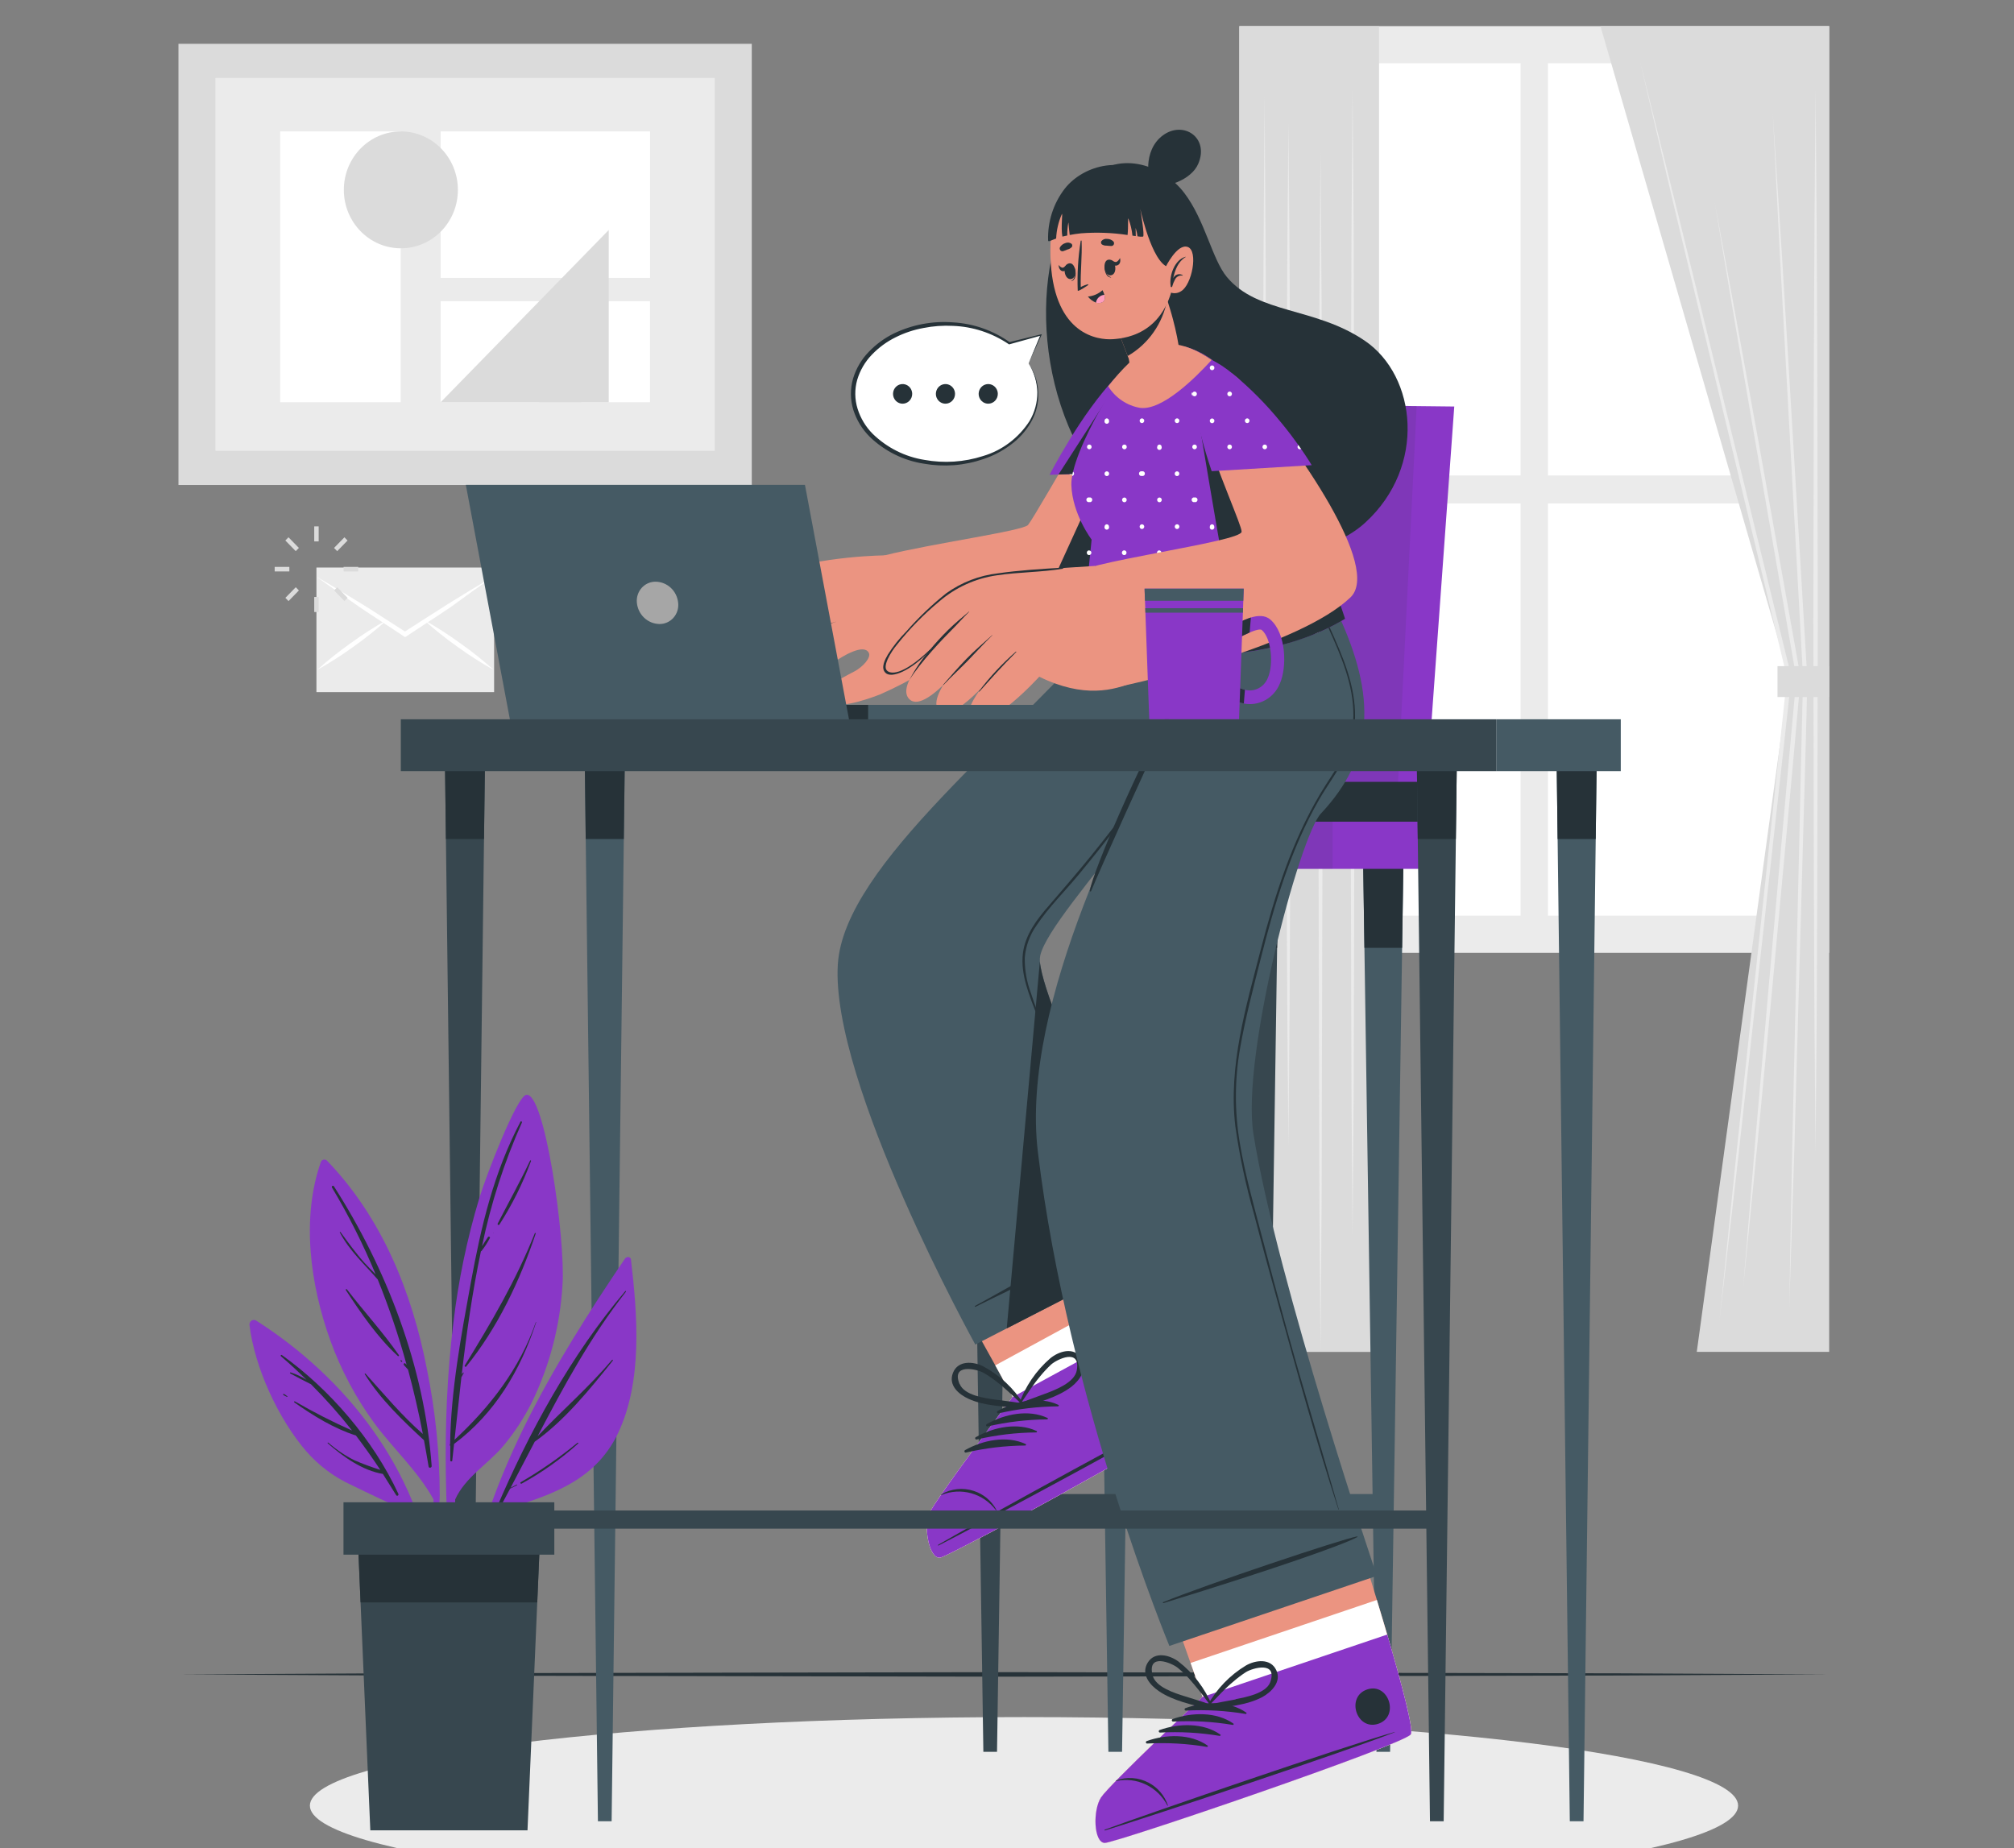 <svg width="243" height="223" viewBox="0 0 243 223" fill="none" xmlns="http://www.w3.org/2000/svg">
<rect x="0" y="0" width="243" height="223" fill="#808080" stroke="none"/>
<g clip-path="url(#clip0_1041_5816)">
<path d="M21.67 202.033L46.547 201.901L71.43 201.852L121.184 201.759L170.939 201.852L195.821 201.901L220.699 202.033L195.821 202.164L170.939 202.214L121.184 202.307L71.43 202.214L46.547 202.164L21.67 202.033Z" fill="#263238"/>
<path d="M90.707 5.285H21.532V58.517H90.707V5.285Z" fill="#DBDBDB"/>
<path d="M86.24 9.407H25.994V54.394H86.24V9.407Z" fill="#EBEBEB"/>
<path d="M48.345 15.86H33.804V48.534H48.345V15.86Z" fill="white"/>
<path d="M78.429 15.86H53.166V33.529H78.429V15.86Z" fill="white"/>
<path d="M65.065 36.341H53.166V48.533H65.065V36.341Z" fill="white"/>
<path d="M78.428 36.341H70.125V48.533H78.428V36.341Z" fill="white"/>
<path d="M48.366 29.96C52.166 29.96 55.246 26.804 55.246 22.91C55.246 19.017 52.166 15.86 48.366 15.86C44.567 15.86 41.486 19.017 41.486 22.91C41.486 26.804 44.567 29.96 48.366 29.96Z" fill="#DBDBDB"/>
<path d="M53.166 48.534H73.448V27.751L53.166 48.534Z" fill="#DBDBDB"/>
<path d="M220.699 3.152H149.534V114.966H220.699V3.152Z" fill="#EBEBEB"/>
<path d="M183.465 7.632H153.414V57.366H183.465V7.632Z" fill="white"/>
<path d="M216.82 7.632H186.769V57.366H216.82V7.632Z" fill="white"/>
<path d="M183.465 60.747H153.414V110.481H183.465V60.747Z" fill="white"/>
<path d="M216.82 60.747H186.769V110.481H216.82V60.747Z" fill="white"/>
<path d="M193.104 3.152H220.7V163.115H204.725L215.874 81.717L193.104 3.152Z" fill="#DBDBDB"/>
<path d="M197.888 7.472L202.51 26.001L207.052 44.553L216.136 81.65L216.147 81.7L216.142 81.749L211.846 120.546L209.695 139.942L207.464 159.332L209.433 139.914L211.493 120.502L215.612 81.689L215.617 81.782L206.71 44.641L202.259 26.067L197.888 7.472Z" fill="#EBEBEB"/>
<path d="M219.058 10.756L219.186 26.797L219.261 42.843L219.325 74.924L219.261 107.011L219.191 123.052L219.058 139.098L218.924 123.052L218.854 107.011L218.79 74.924L218.854 42.843L218.929 26.797L219.058 10.756Z" fill="#EBEBEB"/>
<path d="M213.9 13.761L215.002 30.799L216.029 47.843L218.068 81.925C217.934 88.257 217.725 94.589 217.559 100.921L217.024 119.911L216.489 138.907L215.879 157.919L216.232 138.923L216.666 119.927L217.105 100.932C217.254 94.6 217.372 88.263 217.559 81.936L215.687 47.838L214.756 30.816L213.9 13.761Z" fill="#EBEBEB"/>
<path d="M210.31 155.484L211.835 137.053L213.44 118.628C214.547 106.348 215.607 94.062 216.746 81.788V81.859L211.765 53.166L209.31 38.814L206.897 24.456L209.535 38.775L212.135 53.073L217.254 81.739V81.81C216.184 94.09 215.007 106.364 213.889 118.644L212.135 137.053L210.31 155.484Z" fill="#EBEBEB"/>
<path d="M220.7 80.374H214.467V84.102H220.7V80.374Z" fill="#DBDBDB"/>
<path d="M166.391 3.152H149.534V163.121H166.391V3.152Z" fill="#DBDBDB"/>
<path d="M163.193 10.756L163.327 28.052L163.375 45.348L163.46 79.94L163.375 114.532L163.327 131.828L163.193 149.125L163.064 131.828L163.016 114.532L162.931 79.94L163.016 45.348L163.064 28.052L163.193 10.756Z" fill="#EBEBEB"/>
<path d="M155.457 14.764L155.586 30.212L155.661 45.655L155.725 76.542L155.661 107.428L155.586 122.871L155.457 138.32L155.324 122.871L155.249 107.428L155.19 76.542L155.254 45.655L155.324 30.212L155.457 14.764Z" fill="#EBEBEB"/>
<path d="M159.325 18.414L159.459 36.494L159.502 54.58L159.593 90.745L159.502 126.911L159.459 144.996L159.325 163.082L159.197 144.996L159.149 126.911L159.058 90.745L159.149 54.58L159.197 36.494L159.325 18.414Z" fill="#EBEBEB"/>
<path d="M152.579 11.666L152.707 30.596L152.756 49.52L152.847 87.374L152.756 125.228L152.707 144.152L152.579 163.082L152.445 144.152L152.402 125.228L152.312 87.374L152.402 49.52L152.451 30.596L152.579 11.666Z" fill="#EBEBEB"/>
<path d="M59.617 68.478H38.18V83.51H59.617V68.478Z" fill="#EBEBEB"/>
<path d="M38.18 69.579C40.026 70.643 41.845 71.772 43.653 72.868C44.563 73.417 45.451 74.003 46.328 74.573L49.003 76.289H48.714L51.389 74.573C52.288 74.025 53.176 73.422 54.064 72.868L56.787 71.196C57.702 70.648 58.612 70.1 59.537 69.552C58.676 70.182 57.793 70.785 56.926 71.399L54.374 73.252C53.497 73.861 52.598 74.431 51.7 75.023L49.025 76.783L48.88 76.876L48.736 76.783L46.061 75.023C45.173 74.431 44.279 73.861 43.386 73.252C41.668 72.035 39.908 70.835 38.18 69.579Z" fill="white"/>
<path d="M38.261 80.834C39.555 79.672 40.915 78.588 42.332 77.588C43.736 76.567 45.197 75.632 46.708 74.787C45.415 75.952 44.056 77.038 42.637 78.038C41.233 79.057 39.772 79.991 38.261 80.834V80.834Z" fill="white"/>
<path d="M59.57 80.834C58.059 79.99 56.598 79.056 55.193 78.038C53.776 77.039 52.418 75.954 51.127 74.787C52.637 75.632 54.096 76.567 55.498 77.588C56.918 78.586 58.277 79.67 59.57 80.834Z" fill="white"/>
<path d="M38.449 63.511H37.914V65.325H38.449V63.511Z" fill="#DBDBDB"/>
<path d="M34.807 64.827L34.429 65.215L35.681 66.498L36.06 66.11L34.807 64.827Z" fill="#DBDBDB"/>
<path d="M34.912 68.4H33.141V68.949H34.912V68.4Z" fill="#DBDBDB"/>
<path d="M35.685 70.854L34.433 72.137L34.811 72.524L36.064 71.241L35.685 70.854Z" fill="#DBDBDB"/>
<path d="M38.449 72.03H37.914V73.845H38.449V72.03Z" fill="#DBDBDB"/>
<path d="M40.687 70.853L40.309 71.24L41.561 72.523L41.94 72.136L40.687 70.853Z" fill="#DBDBDB"/>
<path d="M43.225 68.4H41.455V68.949H43.225V68.4Z" fill="#DBDBDB"/>
<path d="M41.556 64.831L40.304 66.114L40.682 66.502L41.934 65.219L41.556 64.831Z" fill="#DBDBDB"/>
<path d="M123.55 228.55C171.135 228.55 209.711 223.766 209.711 217.865C209.711 211.964 171.135 207.181 123.55 207.181C75.965 207.181 37.389 211.964 37.389 217.865C37.389 223.766 75.965 228.55 123.55 228.55Z" fill="#EBEBEB"/>
<path d="M166.905 180.269H134.559V182.461H166.905V180.269Z" fill="#455A64"/>
<path d="M136.988 103.979L136.833 114.368L135.849 180.269L135.816 182.462L135.383 211.369H133.735L133.302 182.462L133.27 180.269L132.286 114.368L132.13 103.979H136.988Z" fill="#455A64"/>
<path d="M132.13 103.979H136.988L136.833 114.368H132.286L132.13 103.979Z" fill="#263238"/>
<path d="M169.328 103.979L169.173 114.368L167.723 211.369H166.075L165.642 182.462L165.61 180.269L164.625 114.368L164.47 103.979H169.328Z" fill="#455A64"/>
<path d="M169.328 103.979L169.173 114.368H164.625L164.47 103.979H169.328Z" fill="#263238"/>
<path d="M151.818 180.269H119.472V182.461H151.818V180.269Z" fill="#37474F"/>
<path d="M121.901 103.979L121.746 114.368L120.762 180.269L120.73 182.462L120.296 211.369H118.648L117.199 114.368L117.043 103.979H121.901Z" fill="#37474F"/>
<path d="M117.043 103.979H121.901L121.746 114.368H117.199L117.043 103.979Z" fill="#263238"/>
<path d="M154.247 103.979L154.092 114.368L153.107 180.269L153.075 182.462L152.642 211.369H150.994L150.561 182.462L150.529 180.269L149.544 114.368L149.389 103.979H154.247Z" fill="#37474F"/>
<path d="M149.389 103.979H154.247L154.092 114.368H149.544L149.389 103.979Z" fill="#263238"/>
<path d="M171.854 99.144H115.112V104.835H171.854V99.144Z" fill="#8937C7"/>
<path opacity="0.1" d="M160.79 99.144H115.112V104.835H160.79V99.144Z" fill="#263238"/>
<path d="M175.465 49.049L171.843 99.144H137.999L137.694 94.337L134.768 48.621L170.928 48.999L175.465 49.049Z" fill="#8937C7"/>
<path opacity="0.1" d="M170.928 48.999L168.441 99.144H137.999L137.694 94.337L134.768 48.621L170.928 48.999Z" fill="#263238"/>
<path d="M172.19 94.337L171.843 99.145H137.999L137.694 94.337H172.19Z" fill="#263238"/>
<path d="M131.2 21.831C124.555 29.09 123.94 46.95 133.067 58.523C140.793 68.32 157.757 69.443 164.734 63.051C172.138 56.27 170.923 45.377 164.685 41.123C158.661 37.017 151.749 37.905 148.026 33.42C146.239 31.271 145.399 26.584 142.9 23.295C140.113 19.633 134.603 18.109 131.2 21.831Z" fill="#263238"/>
<path d="M139.182 49.28C137.454 61.017 135.935 70.112 133.003 72.661C130.638 74.701 127.177 76.351 123.571 77.65C119.71 78.987 115.768 80.062 111.769 80.868C110.539 81.126 109.511 81.318 108.784 81.46C106.981 81.8 102.583 69.871 103.696 68.215C103.953 67.837 105.119 67.426 106.772 67.004C112.342 65.589 123.453 64.065 124.042 63.336C124.63 62.607 127.674 57.273 131.799 50.283C134.645 45.454 137.246 43.82 138.513 44.911C139.225 45.53 139.514 47.016 139.182 49.28Z" fill="#EB9481"/>
<path d="M111.77 80.869C109.981 81.965 108.122 82.938 106.206 83.78C104.665 84.383 100.187 85.972 99.374 84.328C98.839 83.188 101.343 81.927 103.119 80.995C104.05 80.501 105.157 79.35 104.82 78.758C104.237 77.662 101.846 79.01 100.294 80.118C97.293 82.255 93.339 85.989 91.306 84.503C90.531 83.955 91.306 82.743 92.43 81.537C90.531 82.996 88.471 84.229 87.615 83.642C87.389 83.491 87.227 83.258 87.161 82.99C87.096 82.722 87.132 82.438 87.262 82.195C87.019 82.337 86.739 82.402 86.46 82.38C86.181 82.359 85.914 82.252 85.694 82.075C84.988 81.428 85.224 80.37 85.849 79.251C85.727 79.249 85.606 79.216 85.498 79.156C85.39 79.096 85.298 79.01 85.229 78.906C83.672 76.861 90.092 70.091 92.441 69.312C99.337 67.01 106.885 67.01 106.885 67.01C109.753 69.038 111.775 80.863 111.77 80.869Z" fill="#EB9481"/>
<path d="M100.894 75.013C99.237 75.407 97.685 76.173 96.352 77.255C94.8 78.549 93.623 80.232 92.211 81.641C92.207 81.645 92.205 81.65 92.203 81.655C92.201 81.66 92.201 81.665 92.201 81.67C92.201 81.676 92.202 81.681 92.204 81.686C92.207 81.691 92.21 81.695 92.214 81.699C92.218 81.702 92.222 81.705 92.227 81.707C92.232 81.709 92.237 81.709 92.242 81.709C92.248 81.709 92.253 81.708 92.257 81.705C92.262 81.703 92.266 81.7 92.27 81.696C92.928 80.961 93.666 80.293 94.356 79.585C95.046 78.878 95.683 78.176 96.4 77.535C97.695 76.355 99.236 75.493 100.905 75.013C100.905 75.013 100.91 75.008 100.894 75.013Z" fill="#263238"/>
<path d="M99.342 72.064C97.499 72.676 95.721 73.479 94.035 74.46C92.238 75.595 90.895 77.316 89.573 78.977C88.774 79.971 88.002 80.984 87.257 82.014C87.225 82.058 87.257 82.118 87.316 82.074C88.653 80.364 90.042 78.696 91.483 77.069C92.809 75.552 94.414 74.318 96.207 73.44C97.229 72.936 98.294 72.519 99.348 72.097C99.369 72.091 99.358 72.059 99.342 72.064Z" fill="#263238"/>
<path d="M97.153 69.558C95.388 70.106 93.847 70.54 92.338 71.658C90.65 73.022 89.135 74.597 87.828 76.345C87.111 77.272 86.421 78.225 85.747 79.185C85.72 79.223 85.784 79.272 85.817 79.234C87.366 77.115 89.047 75.1 90.851 73.204C91.695 72.288 92.673 71.513 93.751 70.907C94.847 70.358 95.987 69.905 97.159 69.553C97.159 69.553 97.159 69.553 97.153 69.558Z" fill="#263238"/>
<path d="M139.183 49.279C137.455 61.017 135.936 70.112 133.004 72.661C130.64 74.7 127.178 76.35 123.572 77.649L138.515 44.91C139.226 45.53 139.515 47.015 139.183 49.279Z" fill="#263238"/>
<path d="M139.911 47.252C139.911 47.432 139.911 47.624 139.911 47.8C139.911 47.975 139.911 48.107 139.879 48.271C139.636 51.201 139.165 54.107 138.472 56.96H138.001H137.541L133.796 57.086H133.261L129.548 57.212H129.072L127.708 57.256L126.638 57.295C126.638 57.295 130.383 49.938 134.663 45.497C135.062 45.072 135.516 44.703 136.011 44.401C137.947 43.343 139.873 43.968 139.911 47.252Z" fill="#8937C7"/>
<path d="M137.781 44.658C137.935 44.658 138.059 44.53 138.059 44.373C138.059 44.215 137.935 44.088 137.781 44.088C137.627 44.088 137.503 44.215 137.503 44.373C137.503 44.53 137.627 44.658 137.781 44.658Z" fill="white"/>
<path d="M133.823 50.776C133.823 50.833 133.806 50.888 133.775 50.935C133.744 50.982 133.701 51.019 133.65 51.04C133.598 51.062 133.542 51.067 133.488 51.056C133.434 51.044 133.384 51.016 133.346 50.976C133.307 50.935 133.281 50.884 133.271 50.828C133.261 50.773 133.267 50.715 133.289 50.663C133.311 50.611 133.347 50.567 133.394 50.537C133.44 50.506 133.494 50.49 133.55 50.491C133.586 50.491 133.622 50.499 133.655 50.513C133.689 50.528 133.719 50.548 133.745 50.575C133.77 50.602 133.79 50.633 133.803 50.668C133.817 50.702 133.823 50.739 133.823 50.776V50.776Z" fill="white"/>
<path d="M137.781 51.051C137.935 51.051 138.059 50.923 138.059 50.766C138.059 50.608 137.935 50.48 137.781 50.48C137.627 50.48 137.503 50.608 137.503 50.766C137.503 50.923 137.627 51.051 137.781 51.051Z" fill="white"/>
<path d="M135.662 47.816C135.816 47.816 135.94 47.689 135.94 47.531C135.94 47.374 135.816 47.246 135.662 47.246C135.508 47.246 135.384 47.374 135.384 47.531C135.384 47.689 135.508 47.816 135.662 47.816Z" fill="white"/>
<path d="M139.91 47.251C139.91 47.432 139.91 47.624 139.91 47.799C139.869 47.812 139.825 47.814 139.783 47.806C139.741 47.797 139.701 47.779 139.666 47.753C139.632 47.726 139.604 47.692 139.585 47.652C139.566 47.613 139.556 47.569 139.556 47.525C139.556 47.481 139.566 47.438 139.585 47.398C139.604 47.359 139.632 47.324 139.666 47.298C139.701 47.271 139.741 47.253 139.783 47.245C139.825 47.237 139.869 47.239 139.91 47.251V47.251Z" fill="white"/>
<path d="M129.591 57.152C129.592 57.198 129.581 57.243 129.559 57.283H129.083C129.055 57.239 129.04 57.188 129.04 57.136C129.057 57.076 129.092 57.023 129.14 56.986C129.188 56.949 129.247 56.929 129.308 56.929C129.368 56.929 129.427 56.949 129.475 56.986C129.523 57.023 129.558 57.076 129.575 57.136L129.591 57.152Z" fill="white"/>
<path d="M133.822 57.136H133.287C133.303 57.076 133.338 57.023 133.387 56.986C133.435 56.949 133.494 56.929 133.554 56.929C133.615 56.929 133.673 56.949 133.722 56.986C133.77 57.023 133.805 57.076 133.822 57.136V57.136Z" fill="white"/>
<path d="M138.006 56.993H137.546C137.57 56.952 137.605 56.917 137.646 56.893C137.687 56.869 137.734 56.856 137.781 56.856C137.827 56.859 137.871 56.872 137.91 56.896C137.95 56.92 137.982 56.953 138.006 56.993V56.993Z" fill="white"/>
<path d="M131.431 54.208C131.584 54.208 131.709 54.08 131.709 53.923C131.709 53.765 131.584 53.638 131.431 53.638C131.277 53.638 131.152 53.765 131.152 53.923C131.152 54.08 131.277 54.208 131.431 54.208Z" fill="white"/>
<path d="M135.662 54.208C135.816 54.208 135.94 54.08 135.94 53.923C135.94 53.765 135.816 53.638 135.662 53.638C135.508 53.638 135.384 53.765 135.384 53.923C135.384 54.08 135.508 54.208 135.662 54.208Z" fill="white"/>
<path d="M139.91 47.252C139.91 47.432 139.91 47.624 139.91 47.8C139.91 47.975 139.91 48.107 139.878 48.271C139.635 51.201 139.164 54.107 138.471 56.96H138H137.54L133.795 57.086H133.26L129.547 57.212H129.071L127.707 57.256L135.983 44.412C137.947 43.343 139.873 43.968 139.91 47.252Z" fill="#263238"/>
<path d="M113.455 187.94C114.777 187.709 146.877 170.123 147.695 168.659C148.005 168.111 145.78 163.177 142.923 157.273C142.302 156.001 141.66 154.691 140.997 153.364C136.717 144.746 131.966 135.706 131.966 135.706L110.459 147.41L120.089 164.745L122.197 168.555C122.197 168.555 112.84 180.923 112.118 182.622C111.396 184.321 112.134 188.17 113.455 187.94Z" fill="#EB9481"/>
<path d="M113.454 187.939C114.776 187.709 146.875 170.122 147.694 168.658C148.068 167.979 144.703 160.83 140.996 153.363L120.083 164.744L122.191 168.554C122.191 168.554 112.839 180.922 112.117 182.621C111.395 184.321 112.133 188.169 113.454 187.939Z" fill="white"/>
<path d="M113.454 187.939C114.776 187.709 146.875 170.123 147.694 168.659C148.004 168.111 145.779 163.177 142.922 157.272L122.191 168.555C122.191 168.555 112.839 180.922 112.117 182.622C111.395 184.321 112.133 188.17 113.454 187.939Z" fill="#8937C7"/>
<path d="M113.23 186.371C118.543 183.29 140.242 171.361 145.72 168.729C145.763 168.729 145.779 168.729 145.72 168.762C140.526 171.937 118.73 183.679 113.262 186.464C113.161 186.519 113.118 186.437 113.23 186.371Z" fill="#263238"/>
<path d="M113.563 180.308C114.153 179.964 114.806 179.749 115.481 179.677C116.156 179.605 116.838 179.678 117.484 179.891C118.652 180.261 119.634 181.081 120.224 182.177C120.224 182.21 120.181 182.243 120.159 182.21C119.407 181.218 118.361 180.503 117.178 180.173C115.995 179.843 114.74 179.915 113.6 180.379C113.557 180.396 113.52 180.335 113.563 180.308Z" fill="#263238"/>
<path d="M120.388 170.242C122.528 169.031 125.428 168.444 127.707 169.513C127.798 169.557 127.739 169.683 127.654 169.689C125.243 169.709 122.842 169.992 120.49 170.533C120.452 170.547 120.411 170.545 120.375 170.527C120.339 170.51 120.311 170.478 120.297 170.44C120.284 170.401 120.286 170.359 120.303 170.322C120.32 170.285 120.351 170.256 120.388 170.242V170.242Z" fill="#263238"/>
<path d="M119.073 171.821C121.213 170.609 124.113 170.017 126.392 171.092C126.483 171.13 126.424 171.262 126.338 171.262C123.927 171.281 121.526 171.566 119.175 172.111C119.156 172.118 119.136 172.121 119.116 172.12C119.097 172.119 119.077 172.114 119.059 172.106C119.042 172.097 119.026 172.085 119.012 172.07C118.999 172.055 118.989 172.037 118.982 172.018C118.975 171.999 118.972 171.979 118.973 171.959C118.974 171.938 118.979 171.919 118.988 171.9C118.996 171.882 119.008 171.865 119.023 171.852C119.037 171.838 119.054 171.828 119.073 171.821V171.821Z" fill="#263238"/>
<path d="M117.757 173.395C119.897 172.183 122.797 171.596 125.076 172.665C125.167 172.709 125.108 172.835 125.023 172.835C122.612 172.855 120.21 173.14 117.859 173.685C117.822 173.699 117.78 173.697 117.744 173.679C117.708 173.662 117.68 173.63 117.667 173.592C117.653 173.553 117.655 173.511 117.672 173.474C117.689 173.437 117.72 173.408 117.757 173.395Z" fill="#263238"/>
<path d="M116.44 174.969C118.58 173.757 121.479 173.171 123.758 174.24C123.849 174.284 123.791 174.41 123.705 174.415C121.294 174.435 118.893 174.72 116.541 175.265C116.505 175.271 116.468 175.265 116.436 175.246C116.404 175.227 116.38 175.197 116.368 175.161C116.355 175.125 116.356 175.087 116.369 175.051C116.382 175.016 116.407 174.987 116.44 174.969Z" fill="#263238"/>
<path d="M141.617 164.256C144.035 162.941 146.036 166.794 143.612 168.094C141.189 169.393 139.193 165.561 141.617 164.256Z" fill="#263238"/>
<path d="M116.847 168.773C118.811 169.673 121.085 169.667 123.187 169.914C123.234 169.916 123.281 169.906 123.324 169.886C123.366 169.866 123.404 169.835 123.432 169.797C123.461 169.759 123.481 169.714 123.489 169.667C123.498 169.62 123.495 169.571 123.481 169.525C123.491 169.521 123.499 169.516 123.506 169.509C123.513 169.501 123.518 169.493 123.521 169.483C123.524 169.474 123.525 169.464 123.524 169.454C123.522 169.444 123.519 169.434 123.513 169.426C122.298 167.489 120.609 165.912 118.613 164.854C117.441 164.262 115.595 164.108 114.986 165.632C114.376 167.156 115.697 168.247 116.847 168.773ZM115.777 166.997C114.739 164.481 117.816 165.166 118.661 165.638C119.207 165.953 119.73 166.307 120.229 166.696C121.272 167.485 122.187 168.412 123.144 169.3C122.122 169.113 121.09 169.02 120.063 168.872C118.848 168.697 116.371 168.384 115.793 166.997H115.777Z" fill="#263238"/>
<path d="M130.431 163.823C129.511 162.474 127.756 163.044 126.723 163.889C125.005 165.373 123.697 167.294 122.93 169.458C122.927 169.468 122.926 169.478 122.927 169.488C122.928 169.498 122.931 169.507 122.936 169.516C122.941 169.524 122.948 169.531 122.956 169.536C122.965 169.542 122.974 169.545 122.984 169.546C122.981 169.594 122.99 169.642 123.009 169.687C123.029 169.731 123.057 169.77 123.094 169.8C123.13 169.831 123.173 169.853 123.219 169.864C123.264 169.875 123.312 169.875 123.358 169.864C125.354 169.146 127.574 168.631 129.291 167.309C130.281 166.536 131.297 165.1 130.431 163.823ZM126.151 168.143C125.177 168.521 124.193 168.844 123.23 169.239C123.973 168.143 124.669 167.046 125.519 166.038C125.92 165.546 126.353 165.083 126.814 164.651C127.536 163.998 130.393 162.633 129.922 165.325C129.676 166.827 127.322 167.693 126.167 168.143H126.151Z" fill="#263238"/>
<path d="M125.466 116.013C126.001 122.433 140.414 150.55 140.414 150.55L121.47 160.281L117.677 162.233C117.677 162.233 100.145 130.563 101.092 116.309C101.9 104.215 122.331 88.975 134.898 74.097H151.836C146.486 90.965 126.884 109.588 125.514 115.273C125.463 115.516 125.447 115.765 125.466 116.013V116.013Z" fill="#455A64"/>
<path d="M117.655 157.562C121.4 155.518 120.282 156.055 124.027 154.054C125.862 153.073 135.064 148.133 136.92 147.508C136.93 147.506 136.94 147.507 136.949 147.511C136.958 147.515 136.965 147.522 136.969 147.531C136.974 147.54 136.975 147.55 136.973 147.56C136.971 147.57 136.966 147.579 136.958 147.585C135.353 148.758 126.071 153.5 124.22 154.443C120.443 156.373 121.507 155.781 117.709 157.667C117.702 157.672 117.694 157.677 117.686 157.679C117.677 157.681 117.668 157.682 117.659 157.68C117.651 157.678 117.643 157.674 117.636 157.669C117.629 157.664 117.623 157.657 117.619 157.649C117.614 157.641 117.612 157.632 117.612 157.623C117.612 157.614 117.613 157.605 117.617 157.597C117.62 157.588 117.626 157.581 117.632 157.575C117.639 157.569 117.647 157.565 117.655 157.562Z" fill="#263238"/>
<path d="M149.846 76.718C144.472 86.034 138.39 94.903 131.656 103.24C130.008 105.269 128.307 107.242 126.6 109.221C125.156 110.866 123.695 112.746 123.417 115.038C123.112 117.592 124.198 120.076 125.07 122.4C126.033 124.966 127.007 127.526 128.024 130.075C129.126 132.816 130.276 135.557 131.554 138.194C132.211 139.554 132.897 140.897 133.614 142.224C133.971 142.885 134.34 143.543 134.722 144.197C134.909 144.526 136.236 146.768 136.428 147.097C136.492 147.201 136.653 147.327 136.492 147.053C136.129 146.439 134.647 143.896 134.304 143.271C132.956 140.804 131.752 138.265 130.613 135.689C129.473 133.112 128.382 130.437 127.355 127.778C126.328 125.119 125.268 122.51 124.396 119.851C123.881 118.49 123.625 117.04 123.642 115.58C123.755 114.171 124.243 112.821 125.054 111.677C126.51 109.484 128.457 107.577 130.131 105.554C133.612 101.354 136.919 97.013 140.05 92.528C143.611 87.456 146.911 82.197 149.937 76.772C149.937 76.712 149.873 76.679 149.846 76.718Z" fill="#263238"/>
<path d="M140.414 150.551L121.47 160.282L125.466 116.014C126.001 122.433 140.414 150.551 140.414 150.551Z" fill="#263238"/>
<path d="M133.293 222.367C134.636 222.367 169.175 210.58 170.208 209.281C170.604 208.788 169.224 203.536 167.378 197.22C166.982 195.861 166.559 194.479 166.126 193.037C163.323 183.806 160.134 174.069 160.134 174.069L137.006 181.887L143.64 200.636L145.09 204.753C145.09 204.753 133.855 215.328 132.844 216.879C131.833 218.431 131.956 222.334 133.293 222.367Z" fill="#EB9481"/>
<path d="M133.294 222.367C134.636 222.367 169.176 210.581 170.208 209.281C170.69 208.678 168.55 201.058 166.126 193.049L143.656 200.647L145.106 204.764C145.106 204.764 133.871 215.339 132.86 216.891C131.849 218.442 131.956 222.334 133.294 222.367Z" fill="white"/>
<path d="M133.293 222.367C134.636 222.367 169.175 210.581 170.208 209.281C170.604 208.788 169.224 203.536 167.378 197.221L145.09 204.753C145.09 204.753 133.855 215.328 132.844 216.88C131.833 218.431 131.956 222.334 133.293 222.367Z" fill="#8937C7"/>
<path d="M133.33 220.75C139.07 218.634 162.428 210.63 168.259 208.985C168.308 208.985 168.318 208.985 168.259 209.018C162.615 211.249 139.199 219.056 133.351 220.849C133.239 220.887 133.207 220.799 133.33 220.75Z" fill="#263238"/>
<path d="M134.657 214.834C135.294 214.597 135.973 214.498 136.65 214.543C137.327 214.588 137.987 214.777 138.589 215.097C139.681 215.669 140.515 216.651 140.916 217.838C140.916 217.871 140.863 217.893 140.847 217.838C140.269 216.73 139.355 215.844 138.244 215.314C137.133 214.783 135.883 214.636 134.683 214.894C134.635 214.916 134.609 214.851 134.657 214.834Z" fill="#263238"/>
<path d="M143.04 206.096C145.345 205.268 148.304 205.192 150.374 206.644C150.455 206.699 150.374 206.814 150.294 206.803C147.915 206.405 145.501 206.269 143.093 206.398C143.055 206.402 143.017 206.392 142.986 206.369C142.955 206.346 142.935 206.311 142.928 206.273C142.921 206.234 142.929 206.195 142.949 206.162C142.97 206.129 143.003 206.105 143.04 206.096V206.096Z" fill="#263238"/>
<path d="M141.483 207.417C143.789 206.595 146.747 206.518 148.818 207.966C148.898 208.026 148.818 208.141 148.737 208.125C146.358 207.728 143.944 207.594 141.536 207.724C141.501 207.724 141.466 207.71 141.439 207.686C141.411 207.662 141.393 207.63 141.387 207.593C141.38 207.557 141.387 207.52 141.404 207.488C141.422 207.456 141.449 207.431 141.483 207.417V207.417Z" fill="#263238"/>
<path d="M139.91 208.743C142.216 207.921 145.174 207.839 147.245 209.292C147.325 209.346 147.245 209.462 147.17 209.451C144.789 209.054 142.373 208.92 139.964 209.05C139.928 209.05 139.893 209.036 139.866 209.012C139.839 208.988 139.82 208.956 139.814 208.919C139.808 208.883 139.814 208.846 139.831 208.814C139.849 208.782 139.877 208.757 139.91 208.743V208.743Z" fill="#263238"/>
<path d="M138.37 210.071C140.676 209.243 143.634 209.166 145.704 210.619C145.785 210.674 145.704 210.789 145.63 210.778C143.248 210.38 140.833 210.244 138.423 210.372C138.385 210.377 138.347 210.367 138.316 210.344C138.286 210.32 138.265 210.286 138.258 210.247C138.251 210.209 138.259 210.169 138.28 210.136C138.3 210.104 138.333 210.08 138.37 210.071V210.071Z" fill="#263238"/>
<path d="M164.953 203.848C167.559 202.971 168.896 207.137 166.285 207.993C163.674 208.848 162.348 204.731 164.953 203.848Z" fill="#263238"/>
<path d="M139.793 204.029C141.58 205.257 143.827 205.646 145.854 206.255C146.063 206.315 146.213 206.107 146.207 205.92C146.217 205.919 146.227 205.915 146.235 205.909C146.243 205.903 146.25 205.895 146.255 205.886C146.26 205.878 146.263 205.868 146.264 205.858C146.265 205.847 146.264 205.837 146.261 205.827C145.381 203.706 143.974 201.859 142.179 200.471C141.109 199.687 139.327 199.216 138.477 200.614C137.626 202.012 138.75 203.311 139.793 204.029ZM139.049 202.083C138.439 199.419 141.355 200.63 142.115 201.244C142.599 201.649 143.057 202.087 143.484 202.554C144.35 203.536 145.166 204.562 145.929 205.63C144.95 205.268 143.95 204.994 142.96 204.671C141.778 204.303 139.376 203.569 139.049 202.083Z" fill="#263238"/>
<path d="M153.997 201.535C153.312 200.044 151.477 200.296 150.332 200.954C148.395 202.12 146.79 203.788 145.678 205.789C145.673 205.798 145.669 205.808 145.668 205.818C145.667 205.828 145.669 205.838 145.672 205.848C145.676 205.858 145.682 205.866 145.689 205.873C145.697 205.88 145.706 205.885 145.715 205.888C145.689 206.069 145.812 206.299 146.031 206.26C148.118 205.899 150.386 205.778 152.301 204.769C153.419 204.155 154.644 202.911 153.997 201.535ZM149.08 205.049C148.059 205.252 147.037 205.405 146.02 205.646C146.935 204.703 147.802 203.728 148.802 202.905C149.278 202.489 149.782 202.108 150.311 201.765C151.13 201.244 154.168 200.389 153.264 202.966C152.751 204.331 150.3 204.78 149.08 205.021V205.049Z" fill="#263238"/>
<path d="M141.092 198.596L166.125 190.143C166.125 190.143 154.098 154.657 151.236 136.846C149.727 127.477 156.837 100.867 159.363 98.175C165.815 91.295 166.103 84.097 161.433 74.054H140.306C140.306 74.054 141.601 84.678 141.419 85.1C136.7 96.059 123.004 120.641 125.23 139.039C128.857 169.075 141.092 198.596 141.092 198.596Z" fill="#455A64"/>
<path d="M140.349 193.312C145.495 191.195 161.92 185.697 163.744 185.379C163.787 185.379 163.808 185.439 163.771 185.456C162.166 186.366 153.542 189.386 140.386 193.427C140.379 193.429 140.371 193.43 140.363 193.43C140.355 193.429 140.348 193.427 140.341 193.423C140.334 193.42 140.328 193.415 140.323 193.409C140.317 193.403 140.314 193.396 140.311 193.388C140.309 193.381 140.308 193.373 140.308 193.365C140.309 193.357 140.311 193.349 140.314 193.342C140.318 193.335 140.323 193.328 140.329 193.323C140.334 193.318 140.341 193.314 140.349 193.312V193.312Z" fill="#263238"/>
<path d="M139.777 74.487C140.12 77.266 140.227 82.03 141.805 82.03C143.383 82.03 142.843 76.219 142.827 74.904C142.827 73.687 143.223 73.835 143.335 75.266C143.629 79.136 143.688 82.562 141.666 82.502C139.643 82.442 139.376 76.4 139.376 75.024C139.376 74.312 139.67 73.61 139.777 74.487Z" fill="#263238"/>
<path d="M141.709 82.216C141.851 83.189 141.874 84.176 141.778 85.154C141.778 85.237 141.452 85.187 141.42 85.127C141.211 84.732 141.275 82.819 141.2 82.309C141.188 82.24 141.203 82.169 141.243 82.111C141.282 82.054 141.342 82.014 141.409 82.002C141.476 81.99 141.546 82.005 141.602 82.046C141.658 82.086 141.697 82.147 141.709 82.216V82.216Z" fill="#263238"/>
<path d="M141.42 85.127C137.546 92.029 131.886 105.049 131.496 107.451C131.496 107.571 131.603 107.632 131.651 107.511C132.533 105.318 138.434 92.21 141.778 85.155C141.848 85.018 141.484 85.007 141.42 85.127Z" fill="#263238"/>
<path d="M152.087 115.772C153.766 109.122 155.735 102.434 159.159 96.48C160.106 94.836 161.251 93.306 162.144 91.634C162.991 90.08 163.454 88.337 163.493 86.558C163.562 82.72 161.968 79.08 160.422 75.676C160.379 75.577 160.235 75.676 160.283 75.769C161.77 79.058 163.321 82.616 163.295 86.322C163.28 88.143 162.813 89.93 161.936 91.514C161.144 92.977 160.16 94.32 159.314 95.746C155.869 101.524 153.809 108.026 152.124 114.539C150.332 121.484 148.197 128.628 149.048 135.88C149.555 139.464 150.308 143.007 151.3 146.483C152.258 150.167 153.258 153.84 154.275 157.513C156.554 165.736 158.838 174.014 161.492 182.139C161.492 182.166 161.551 182.139 161.54 182.139C159.437 174.771 157.201 167.452 155.168 160.062C154.162 156.389 153.178 152.711 152.215 149.027C151.257 145.354 150.219 141.686 149.593 137.936C148.949 134.139 148.96 130.255 149.626 126.462C150.257 122.849 151.193 119.302 152.087 115.772Z" fill="#263238"/>
<path d="M162.29 74.662C161.299 75.259 160.271 75.79 159.214 76.252L158.711 76.46C155.766 77.643 152.684 78.426 149.541 78.79C140.141 79.963 131.271 77.957 130.522 76.707L131.522 66.976L131.576 66.428L131.71 65.107C131.71 65.107 129.388 62.059 129.265 58.528C129.259 58.147 129.295 57.766 129.372 57.393C129.398 57.229 129.436 57.059 129.479 56.878C130.164 54.027 132.378 49.806 134.267 46.879C134.876 45.894 135.561 44.961 136.316 44.088C138.456 41.78 140.847 41.254 143.196 41.895C144.271 42.215 145.287 42.715 146.203 43.376C148.442 45.041 150.348 47.133 151.815 49.537C153.505 52.185 155.303 56.067 156.919 59.986C156.977 60.123 157.031 60.26 157.084 60.398C159.989 67.557 162.29 74.662 162.29 74.662Z" fill="#8937C7"/>
<path d="M138.06 44.373C138.06 44.449 138.031 44.521 137.978 44.575C137.926 44.628 137.855 44.658 137.782 44.658C137.727 44.658 137.673 44.641 137.627 44.61C137.581 44.579 137.546 44.534 137.525 44.482C137.504 44.43 137.498 44.373 137.509 44.317C137.52 44.262 137.546 44.211 137.585 44.171C137.624 44.132 137.673 44.104 137.727 44.093C137.781 44.082 137.837 44.088 137.888 44.11C137.939 44.131 137.982 44.168 138.013 44.215C138.044 44.261 138.06 44.317 138.06 44.373V44.373ZM142.013 44.093C141.958 44.093 141.904 44.11 141.858 44.142C141.812 44.173 141.777 44.218 141.756 44.271C141.735 44.323 141.73 44.381 141.741 44.436C141.752 44.492 141.779 44.542 141.819 44.582C141.858 44.622 141.908 44.648 141.963 44.659C142.017 44.669 142.073 44.663 142.124 44.64C142.174 44.618 142.217 44.58 142.247 44.533C142.277 44.485 142.293 44.43 142.292 44.373C142.292 44.336 142.284 44.299 142.27 44.265C142.256 44.23 142.236 44.199 142.21 44.173C142.184 44.147 142.153 44.127 142.119 44.113C142.086 44.099 142.05 44.093 142.013 44.093V44.093ZM146.251 44.093C146.195 44.092 146.141 44.108 146.094 44.139C146.047 44.17 146.011 44.215 145.989 44.267C145.968 44.319 145.962 44.377 145.972 44.433C145.983 44.489 146.009 44.54 146.049 44.58C146.088 44.62 146.138 44.647 146.192 44.658C146.247 44.669 146.303 44.663 146.354 44.641C146.405 44.618 146.449 44.581 146.479 44.533C146.509 44.486 146.524 44.43 146.523 44.373C146.523 44.299 146.495 44.228 146.444 44.175C146.392 44.123 146.323 44.093 146.251 44.093ZM133.55 50.48C133.513 50.48 133.477 50.487 133.443 50.502C133.41 50.516 133.379 50.537 133.353 50.563C133.327 50.59 133.307 50.621 133.293 50.656C133.279 50.691 133.272 50.728 133.272 50.765C133.26 50.807 133.258 50.852 133.266 50.896C133.273 50.939 133.291 50.98 133.317 51.015C133.343 51.05 133.377 51.079 133.415 51.099C133.454 51.118 133.496 51.129 133.539 51.129C133.582 51.129 133.625 51.118 133.663 51.099C133.702 51.079 133.735 51.05 133.761 51.015C133.787 50.98 133.805 50.939 133.813 50.896C133.821 50.852 133.818 50.807 133.807 50.765C133.808 50.693 133.782 50.623 133.734 50.569C133.686 50.516 133.62 50.484 133.55 50.48V50.48ZM137.782 50.48C137.745 50.48 137.709 50.487 137.675 50.502C137.641 50.516 137.611 50.537 137.585 50.563C137.559 50.59 137.539 50.621 137.525 50.656C137.511 50.691 137.503 50.728 137.503 50.765C137.503 50.841 137.533 50.913 137.585 50.967C137.637 51.02 137.708 51.05 137.782 51.05C137.855 51.049 137.925 51.018 137.977 50.965C138.029 50.912 138.058 50.84 138.06 50.765C138.06 50.727 138.052 50.689 138.038 50.653C138.023 50.618 138.002 50.586 137.975 50.56C137.948 50.533 137.916 50.512 137.881 50.498C137.846 50.485 137.808 50.479 137.771 50.48H137.782ZM142.013 50.48C141.977 50.48 141.941 50.487 141.908 50.502C141.874 50.516 141.844 50.537 141.819 50.564C141.793 50.59 141.773 50.622 141.76 50.656C141.746 50.691 141.74 50.728 141.741 50.765C141.741 50.822 141.757 50.877 141.788 50.924C141.819 50.971 141.862 51.008 141.914 51.029C141.965 51.05 142.021 51.056 142.075 51.044C142.129 51.033 142.179 51.005 142.217 50.965C142.256 50.924 142.282 50.873 142.292 50.817C142.302 50.762 142.296 50.704 142.274 50.652C142.252 50.6 142.216 50.556 142.169 50.525C142.123 50.495 142.069 50.479 142.013 50.48V50.48ZM146.251 50.48C146.214 50.48 146.178 50.487 146.144 50.502C146.11 50.516 146.08 50.537 146.054 50.563C146.028 50.59 146.008 50.621 145.994 50.656C145.98 50.691 145.972 50.728 145.972 50.765C145.961 50.807 145.959 50.852 145.966 50.896C145.974 50.939 145.992 50.98 146.018 51.015C146.044 51.05 146.077 51.079 146.116 51.099C146.154 51.118 146.197 51.129 146.24 51.129C146.283 51.129 146.325 51.118 146.364 51.099C146.402 51.079 146.436 51.05 146.462 51.015C146.488 50.98 146.506 50.939 146.513 50.896C146.521 50.852 146.519 50.807 146.507 50.765C146.509 50.693 146.483 50.623 146.435 50.569C146.387 50.516 146.321 50.484 146.251 50.48V50.48ZM150.482 50.48C150.446 50.48 150.41 50.487 150.376 50.502C150.342 50.516 150.312 50.537 150.286 50.563C150.26 50.59 150.239 50.621 150.225 50.656C150.211 50.691 150.204 50.728 150.204 50.765C150.204 50.841 150.233 50.913 150.286 50.967C150.338 51.02 150.409 51.05 150.482 51.05C150.556 51.049 150.626 51.018 150.678 50.965C150.729 50.912 150.759 50.84 150.761 50.765C150.761 50.728 150.753 50.691 150.739 50.656C150.725 50.621 150.705 50.59 150.679 50.563C150.653 50.537 150.623 50.516 150.589 50.502C150.555 50.487 150.519 50.48 150.482 50.48V50.48ZM135.663 47.251C135.608 47.251 135.554 47.268 135.508 47.3C135.462 47.331 135.426 47.376 135.406 47.428C135.385 47.481 135.379 47.538 135.391 47.594C135.402 47.649 135.429 47.7 135.468 47.74C135.508 47.779 135.558 47.806 135.612 47.816C135.666 47.827 135.723 47.82 135.773 47.798C135.824 47.776 135.867 47.738 135.897 47.691C135.927 47.643 135.942 47.587 135.941 47.531C135.941 47.493 135.934 47.457 135.92 47.422C135.906 47.388 135.885 47.357 135.859 47.331C135.834 47.305 135.803 47.285 135.769 47.271C135.735 47.257 135.699 47.25 135.663 47.251V47.251ZM139.9 47.251C139.845 47.25 139.79 47.266 139.744 47.297C139.697 47.328 139.661 47.372 139.639 47.425C139.617 47.477 139.611 47.535 139.622 47.59C139.632 47.646 139.659 47.697 139.698 47.738C139.737 47.778 139.787 47.805 139.842 47.816C139.896 47.827 139.953 47.821 140.004 47.798C140.055 47.776 140.098 47.739 140.128 47.691C140.159 47.643 140.174 47.587 140.173 47.531C140.173 47.458 140.146 47.389 140.097 47.337C140.048 47.285 139.981 47.254 139.911 47.251H139.9ZM144.132 47.251C144.091 47.239 144.047 47.237 144.005 47.245C143.962 47.253 143.922 47.271 143.888 47.298C143.854 47.324 143.826 47.359 143.807 47.398C143.787 47.438 143.777 47.481 143.777 47.525C143.777 47.569 143.787 47.613 143.807 47.652C143.826 47.692 143.854 47.726 143.888 47.753C143.922 47.779 143.962 47.797 144.005 47.805C144.047 47.813 144.091 47.811 144.132 47.799C144.173 47.811 144.217 47.813 144.259 47.805C144.302 47.797 144.342 47.779 144.376 47.753C144.41 47.726 144.438 47.692 144.457 47.652C144.477 47.613 144.487 47.569 144.487 47.525C144.487 47.481 144.477 47.438 144.457 47.398C144.438 47.359 144.41 47.324 144.376 47.298C144.342 47.271 144.302 47.253 144.259 47.245C144.217 47.237 144.173 47.239 144.132 47.251V47.251ZM148.364 47.251C148.309 47.251 148.255 47.268 148.209 47.3C148.163 47.331 148.127 47.376 148.106 47.428C148.085 47.481 148.08 47.538 148.091 47.594C148.103 47.649 148.13 47.7 148.169 47.74C148.209 47.779 148.259 47.806 148.313 47.816C148.367 47.827 148.423 47.82 148.474 47.798C148.525 47.776 148.568 47.738 148.598 47.691C148.628 47.643 148.643 47.587 148.642 47.531C148.642 47.493 148.635 47.457 148.621 47.422C148.607 47.388 148.586 47.357 148.56 47.331C148.534 47.305 148.504 47.285 148.47 47.271C148.436 47.257 148.4 47.25 148.364 47.251V47.251ZM129.462 56.916C129.42 57.097 129.382 57.267 129.355 57.431C129.421 57.422 129.481 57.389 129.525 57.337C129.568 57.286 129.591 57.22 129.591 57.152C129.591 57.105 129.579 57.058 129.557 57.017C129.534 56.975 129.502 56.941 129.462 56.916V56.916ZM133.55 56.872C133.494 56.871 133.44 56.887 133.393 56.918C133.347 56.949 133.31 56.993 133.289 57.046C133.267 57.098 133.261 57.156 133.271 57.212C133.282 57.267 133.309 57.319 133.348 57.359C133.387 57.399 133.437 57.426 133.492 57.437C133.546 57.448 133.602 57.442 133.653 57.419C133.704 57.397 133.748 57.36 133.778 57.312C133.808 57.264 133.824 57.209 133.823 57.152C133.823 57.078 133.794 57.007 133.743 56.954C133.692 56.902 133.622 56.872 133.55 56.872V56.872ZM137.782 56.872C137.74 56.86 137.697 56.858 137.654 56.866C137.612 56.874 137.572 56.892 137.538 56.919C137.503 56.945 137.475 56.98 137.456 57.019C137.437 57.059 137.427 57.102 137.427 57.146C137.427 57.19 137.437 57.234 137.456 57.273C137.475 57.313 137.503 57.347 137.538 57.374C137.572 57.4 137.612 57.419 137.654 57.427C137.697 57.435 137.74 57.432 137.782 57.42C137.823 57.432 137.867 57.435 137.909 57.427C137.951 57.419 137.991 57.4 138.026 57.374C138.06 57.347 138.088 57.313 138.107 57.273C138.126 57.234 138.136 57.19 138.136 57.146C138.136 57.102 138.126 57.059 138.107 57.019C138.088 56.98 138.06 56.945 138.026 56.919C137.991 56.892 137.951 56.874 137.909 56.866C137.867 56.858 137.823 56.86 137.782 56.872V56.872ZM142.013 56.872C141.958 56.872 141.904 56.889 141.858 56.921C141.812 56.952 141.777 56.997 141.756 57.05C141.735 57.102 141.73 57.16 141.741 57.215C141.752 57.27 141.779 57.321 141.819 57.361C141.858 57.4 141.908 57.427 141.963 57.438C142.017 57.448 142.073 57.441 142.124 57.419C142.174 57.397 142.217 57.359 142.247 57.312C142.277 57.264 142.293 57.208 142.292 57.152C142.292 57.115 142.284 57.078 142.27 57.044C142.256 57.009 142.236 56.978 142.21 56.952C142.184 56.926 142.153 56.906 142.119 56.892C142.086 56.878 142.05 56.871 142.013 56.872V56.872ZM146.251 56.872C146.195 56.871 146.141 56.887 146.094 56.918C146.047 56.949 146.011 56.993 145.989 57.046C145.968 57.098 145.962 57.156 145.972 57.212C145.983 57.267 146.009 57.319 146.049 57.359C146.088 57.399 146.138 57.426 146.192 57.437C146.247 57.448 146.303 57.442 146.354 57.419C146.405 57.397 146.449 57.36 146.479 57.312C146.509 57.264 146.524 57.209 146.523 57.152C146.523 57.078 146.495 57.007 146.444 56.954C146.392 56.902 146.323 56.872 146.251 56.872V56.872ZM150.482 56.872C150.441 56.86 150.397 56.858 150.355 56.866C150.313 56.874 150.273 56.892 150.238 56.919C150.204 56.945 150.176 56.98 150.157 57.019C150.138 57.059 150.128 57.102 150.128 57.146C150.128 57.19 150.138 57.234 150.157 57.273C150.176 57.313 150.204 57.347 150.238 57.374C150.273 57.4 150.313 57.419 150.355 57.427C150.397 57.435 150.441 57.432 150.482 57.42C150.524 57.432 150.567 57.435 150.61 57.427C150.652 57.419 150.692 57.4 150.726 57.374C150.761 57.347 150.789 57.313 150.808 57.273C150.827 57.234 150.837 57.19 150.837 57.146C150.837 57.102 150.827 57.059 150.808 57.019C150.789 56.98 150.761 56.945 150.726 56.919C150.692 56.892 150.652 56.874 150.61 56.866C150.567 56.858 150.524 56.86 150.482 56.872V56.872ZM154.714 56.872C154.659 56.872 154.605 56.889 154.559 56.921C154.513 56.952 154.478 56.997 154.457 57.05C154.436 57.102 154.431 57.16 154.442 57.215C154.453 57.27 154.48 57.321 154.519 57.361C154.559 57.4 154.609 57.427 154.663 57.438C154.718 57.448 154.774 57.441 154.824 57.419C154.875 57.397 154.918 57.359 154.948 57.312C154.978 57.264 154.993 57.208 154.992 57.152C154.992 57.115 154.985 57.078 154.971 57.044C154.957 57.009 154.936 56.978 154.911 56.952C154.885 56.926 154.854 56.906 154.82 56.892C154.787 56.878 154.75 56.871 154.714 56.872V56.872ZM131.431 53.638C131.357 53.638 131.287 53.668 131.235 53.721C131.182 53.775 131.153 53.847 131.153 53.923C131.153 53.998 131.182 54.071 131.235 54.124C131.287 54.178 131.357 54.208 131.431 54.208C131.505 54.206 131.575 54.176 131.626 54.123C131.678 54.07 131.708 53.998 131.709 53.923C131.709 53.885 131.702 53.848 131.688 53.814C131.674 53.779 131.654 53.748 131.628 53.721C131.602 53.695 131.571 53.674 131.538 53.659C131.504 53.645 131.468 53.638 131.431 53.638V53.638ZM135.663 53.638C135.627 53.638 135.591 53.645 135.557 53.66C135.524 53.674 135.494 53.695 135.468 53.722C135.443 53.748 135.423 53.78 135.409 53.814C135.396 53.849 135.389 53.886 135.39 53.923C135.39 53.979 135.407 54.035 135.437 54.082C135.468 54.129 135.512 54.165 135.563 54.187C135.614 54.208 135.671 54.213 135.725 54.202C135.779 54.191 135.828 54.163 135.867 54.122C135.906 54.082 135.932 54.031 135.942 53.975C135.952 53.919 135.946 53.862 135.924 53.81C135.902 53.758 135.865 53.714 135.819 53.683C135.773 53.652 135.718 53.637 135.663 53.638ZM139.9 53.638C139.826 53.638 139.756 53.668 139.703 53.721C139.651 53.775 139.622 53.847 139.622 53.923C139.61 53.965 139.608 54.01 139.616 54.053C139.624 54.097 139.641 54.138 139.667 54.173C139.693 54.208 139.727 54.237 139.765 54.256C139.804 54.276 139.846 54.286 139.89 54.286C139.933 54.286 139.975 54.276 140.014 54.256C140.052 54.237 140.086 54.208 140.112 54.173C140.138 54.138 140.155 54.097 140.163 54.053C140.171 54.01 140.169 53.965 140.157 53.923C140.159 53.852 140.134 53.784 140.089 53.731C140.043 53.678 139.979 53.645 139.911 53.638H139.9ZM144.132 53.638C144.058 53.638 143.987 53.668 143.935 53.721C143.883 53.775 143.854 53.847 143.854 53.923C143.854 53.998 143.883 54.071 143.935 54.124C143.987 54.178 144.058 54.208 144.132 54.208C144.205 54.206 144.275 54.176 144.327 54.123C144.379 54.07 144.409 53.998 144.41 53.923C144.41 53.885 144.403 53.848 144.389 53.814C144.375 53.779 144.355 53.748 144.329 53.721C144.303 53.695 144.272 53.674 144.238 53.659C144.205 53.645 144.169 53.638 144.132 53.638V53.638ZM148.364 53.638C148.328 53.638 148.292 53.645 148.258 53.66C148.225 53.674 148.194 53.695 148.169 53.722C148.144 53.748 148.124 53.78 148.11 53.814C148.097 53.849 148.09 53.886 148.091 53.923C148.091 53.979 148.107 54.035 148.138 54.082C148.169 54.129 148.213 54.165 148.264 54.187C148.315 54.208 148.371 54.213 148.425 54.202C148.48 54.191 148.529 54.163 148.568 54.122C148.606 54.082 148.633 54.031 148.643 53.975C148.653 53.919 148.646 53.862 148.625 53.81C148.603 53.758 148.566 53.714 148.52 53.683C148.473 53.652 148.419 53.637 148.364 53.638V53.638ZM152.601 53.638C152.527 53.638 152.456 53.668 152.404 53.721C152.352 53.775 152.323 53.847 152.323 53.923C152.311 53.965 152.309 54.01 152.317 54.053C152.325 54.097 152.342 54.138 152.368 54.173C152.394 54.208 152.428 54.237 152.466 54.256C152.505 54.276 152.547 54.286 152.59 54.286C152.633 54.286 152.676 54.276 152.714 54.256C152.753 54.237 152.786 54.208 152.812 54.173C152.838 54.138 152.856 54.097 152.864 54.053C152.872 54.01 152.87 53.965 152.858 53.923C152.859 53.85 152.833 53.78 152.785 53.727C152.738 53.674 152.671 53.642 152.601 53.638V53.638ZM133.55 63.259C133.476 63.259 133.405 63.289 133.353 63.342C133.301 63.396 133.272 63.468 133.272 63.544C133.26 63.586 133.258 63.631 133.266 63.674C133.273 63.718 133.291 63.759 133.317 63.794C133.343 63.829 133.377 63.858 133.415 63.877C133.454 63.897 133.496 63.907 133.539 63.907C133.582 63.907 133.625 63.897 133.663 63.877C133.702 63.858 133.735 63.829 133.761 63.794C133.787 63.759 133.805 63.718 133.813 63.674C133.821 63.631 133.818 63.586 133.807 63.544C133.808 63.472 133.782 63.401 133.734 63.348C133.686 63.295 133.62 63.263 133.55 63.259V63.259ZM137.782 63.259C137.708 63.259 137.637 63.289 137.585 63.342C137.533 63.396 137.503 63.468 137.503 63.544C137.503 63.62 137.533 63.692 137.585 63.745C137.637 63.799 137.708 63.829 137.782 63.829C137.855 63.828 137.925 63.797 137.977 63.744C138.029 63.691 138.058 63.619 138.06 63.544C138.06 63.506 138.052 63.468 138.038 63.432C138.023 63.397 138.002 63.365 137.975 63.338C137.948 63.312 137.916 63.291 137.881 63.277C137.846 63.264 137.808 63.257 137.771 63.259H137.782ZM142.013 63.259C141.977 63.259 141.941 63.266 141.908 63.281C141.874 63.295 141.844 63.316 141.819 63.343C141.793 63.369 141.773 63.401 141.76 63.435C141.746 63.47 141.74 63.507 141.741 63.544C141.741 63.6 141.757 63.656 141.788 63.703C141.819 63.75 141.862 63.786 141.914 63.808C141.965 63.829 142.021 63.834 142.075 63.823C142.129 63.812 142.179 63.784 142.217 63.743C142.256 63.703 142.282 63.652 142.292 63.596C142.302 63.541 142.296 63.483 142.274 63.431C142.252 63.379 142.216 63.335 142.169 63.304C142.123 63.274 142.069 63.258 142.013 63.259V63.259ZM146.251 63.259C146.177 63.259 146.106 63.289 146.054 63.342C146.002 63.396 145.972 63.468 145.972 63.544C145.961 63.586 145.959 63.631 145.966 63.674C145.974 63.718 145.992 63.759 146.018 63.794C146.044 63.829 146.077 63.858 146.116 63.877C146.154 63.897 146.197 63.907 146.24 63.907C146.283 63.907 146.325 63.897 146.364 63.877C146.402 63.858 146.436 63.829 146.462 63.794C146.488 63.759 146.506 63.718 146.513 63.674C146.521 63.631 146.519 63.586 146.507 63.544C146.509 63.472 146.483 63.401 146.435 63.348C146.387 63.295 146.321 63.263 146.251 63.259V63.259ZM150.482 63.259C150.409 63.259 150.338 63.289 150.286 63.342C150.233 63.396 150.204 63.468 150.204 63.544C150.204 63.62 150.233 63.692 150.286 63.745C150.338 63.799 150.409 63.829 150.482 63.829C150.556 63.828 150.626 63.797 150.678 63.744C150.729 63.691 150.759 63.619 150.761 63.544C150.761 63.507 150.753 63.469 150.739 63.435C150.725 63.4 150.705 63.369 150.679 63.342C150.653 63.316 150.623 63.295 150.589 63.281C150.555 63.266 150.519 63.259 150.482 63.259V63.259ZM154.714 63.259C154.678 63.259 154.642 63.266 154.609 63.281C154.575 63.295 154.545 63.316 154.519 63.343C154.494 63.369 154.474 63.401 154.461 63.435C154.447 63.47 154.441 63.507 154.441 63.544C154.441 63.6 154.458 63.656 154.489 63.703C154.519 63.75 154.563 63.786 154.614 63.808C154.666 63.829 154.722 63.834 154.776 63.823C154.83 63.812 154.879 63.784 154.918 63.743C154.957 63.703 154.983 63.652 154.993 63.596C155.003 63.541 154.997 63.483 154.975 63.431C154.953 63.379 154.917 63.335 154.87 63.304C154.824 63.274 154.769 63.258 154.714 63.259ZM131.431 60.03C131.39 60.018 131.346 60.016 131.304 60.024C131.262 60.032 131.222 60.05 131.187 60.076C131.153 60.103 131.125 60.137 131.106 60.177C131.087 60.216 131.077 60.26 131.077 60.304C131.077 60.348 131.087 60.392 131.106 60.431C131.125 60.471 131.153 60.505 131.187 60.532C131.222 60.558 131.262 60.576 131.304 60.584C131.346 60.592 131.39 60.59 131.431 60.578C131.473 60.59 131.516 60.592 131.559 60.584C131.601 60.576 131.641 60.558 131.675 60.532C131.71 60.505 131.737 60.471 131.757 60.431C131.776 60.392 131.786 60.348 131.786 60.304C131.786 60.26 131.776 60.216 131.757 60.177C131.737 60.137 131.71 60.103 131.675 60.076C131.641 60.05 131.601 60.032 131.559 60.024C131.516 60.016 131.473 60.018 131.431 60.03V60.03ZM135.663 60.03C135.608 60.03 135.554 60.047 135.508 60.078C135.462 60.11 135.426 60.155 135.406 60.207C135.385 60.26 135.379 60.317 135.391 60.373C135.402 60.428 135.429 60.479 135.468 60.519C135.508 60.558 135.558 60.585 135.612 60.595C135.666 60.606 135.723 60.599 135.773 60.577C135.824 60.554 135.867 60.517 135.897 60.469C135.927 60.422 135.942 60.366 135.941 60.309C135.941 60.272 135.934 60.236 135.92 60.201C135.906 60.167 135.885 60.136 135.859 60.11C135.834 60.084 135.803 60.063 135.769 60.05C135.735 60.036 135.699 60.029 135.663 60.03V60.03ZM139.9 60.03C139.845 60.029 139.79 60.045 139.744 60.076C139.697 60.106 139.661 60.151 139.639 60.203C139.617 60.256 139.611 60.313 139.622 60.369C139.632 60.425 139.659 60.476 139.698 60.517C139.737 60.557 139.787 60.584 139.842 60.595C139.896 60.606 139.953 60.599 140.004 60.577C140.055 60.555 140.098 60.518 140.128 60.47C140.159 60.422 140.174 60.366 140.173 60.309C140.173 60.237 140.146 60.168 140.097 60.116C140.048 60.063 139.981 60.033 139.911 60.03H139.9ZM144.132 60.03C144.091 60.018 144.047 60.016 144.005 60.024C143.962 60.032 143.922 60.05 143.888 60.076C143.854 60.103 143.826 60.137 143.807 60.177C143.787 60.216 143.777 60.26 143.777 60.304C143.777 60.348 143.787 60.392 143.807 60.431C143.826 60.471 143.854 60.505 143.888 60.532C143.922 60.558 143.962 60.576 144.005 60.584C144.047 60.592 144.091 60.59 144.132 60.578C144.173 60.59 144.217 60.592 144.259 60.584C144.302 60.576 144.342 60.558 144.376 60.532C144.41 60.505 144.438 60.471 144.457 60.431C144.477 60.392 144.487 60.348 144.487 60.304C144.487 60.26 144.477 60.216 144.457 60.177C144.438 60.137 144.41 60.103 144.376 60.076C144.342 60.05 144.302 60.032 144.259 60.024C144.217 60.016 144.173 60.018 144.132 60.03V60.03ZM148.364 60.03C148.309 60.03 148.255 60.047 148.209 60.078C148.163 60.11 148.127 60.155 148.106 60.207C148.085 60.26 148.08 60.317 148.091 60.373C148.103 60.428 148.13 60.479 148.169 60.519C148.209 60.558 148.259 60.585 148.313 60.595C148.367 60.606 148.423 60.599 148.474 60.577C148.525 60.554 148.568 60.517 148.598 60.469C148.628 60.422 148.643 60.366 148.642 60.309C148.642 60.272 148.635 60.236 148.621 60.201C148.607 60.167 148.586 60.136 148.56 60.11C148.534 60.084 148.504 60.063 148.47 60.05C148.436 60.036 148.4 60.029 148.364 60.03V60.03ZM152.601 60.03C152.545 60.029 152.491 60.045 152.444 60.076C152.398 60.106 152.361 60.151 152.34 60.203C152.318 60.256 152.312 60.313 152.323 60.369C152.333 60.425 152.36 60.476 152.399 60.517C152.438 60.557 152.488 60.584 152.543 60.595C152.597 60.606 152.654 60.599 152.705 60.577C152.756 60.555 152.799 60.518 152.829 60.47C152.859 60.422 152.875 60.366 152.874 60.309C152.874 60.273 152.867 60.236 152.853 60.203C152.839 60.169 152.819 60.138 152.794 60.112C152.769 60.086 152.738 60.065 152.705 60.051C152.672 60.037 152.637 60.03 152.601 60.03V60.03ZM156.881 60.03H156.806C156.757 60.029 156.708 60.042 156.665 60.067C156.623 60.092 156.587 60.128 156.562 60.172C156.538 60.215 156.525 60.265 156.525 60.315C156.525 60.366 156.538 60.415 156.563 60.459C156.587 60.502 156.623 60.538 156.666 60.563C156.709 60.588 156.757 60.601 156.807 60.6C156.856 60.599 156.904 60.585 156.946 60.559C156.988 60.533 157.023 60.496 157.047 60.452C157.031 60.315 156.967 60.178 156.908 60.041L156.881 60.03ZM133.523 69.64C133.468 69.639 133.413 69.655 133.367 69.686C133.32 69.717 133.283 69.761 133.262 69.814C133.24 69.866 133.234 69.924 133.245 69.979C133.255 70.035 133.282 70.086 133.321 70.127C133.36 70.167 133.41 70.194 133.465 70.205C133.519 70.216 133.576 70.21 133.627 70.187C133.678 70.165 133.721 70.128 133.751 70.08C133.781 70.032 133.797 69.977 133.796 69.92C133.794 69.852 133.767 69.787 133.722 69.738C133.677 69.689 133.616 69.658 133.55 69.651L133.523 69.64ZM137.755 69.64C137.713 69.628 137.67 69.626 137.628 69.634C137.585 69.642 137.545 69.66 137.511 69.687C137.477 69.713 137.449 69.748 137.429 69.787C137.41 69.826 137.4 69.87 137.4 69.914C137.4 69.958 137.41 70.002 137.429 70.041C137.449 70.081 137.477 70.115 137.511 70.142C137.545 70.168 137.585 70.186 137.628 70.194C137.67 70.203 137.713 70.2 137.755 70.188C137.796 70.2 137.84 70.203 137.882 70.194C137.925 70.186 137.964 70.168 137.999 70.142C138.033 70.115 138.061 70.081 138.08 70.041C138.099 70.002 138.109 69.958 138.109 69.914C138.109 69.87 138.099 69.826 138.08 69.787C138.061 69.748 138.033 69.713 137.999 69.687C137.964 69.66 137.925 69.642 137.882 69.634C137.84 69.626 137.796 69.628 137.755 69.64V69.64ZM141.987 69.64C141.931 69.64 141.877 69.657 141.832 69.689C141.786 69.72 141.75 69.765 141.729 69.817C141.708 69.87 141.703 69.927 141.714 69.983C141.725 70.038 141.752 70.089 141.792 70.129C141.831 70.168 141.881 70.195 141.936 70.205C141.99 70.216 142.046 70.209 142.097 70.187C142.148 70.165 142.191 70.127 142.221 70.079C142.251 70.032 142.266 69.976 142.265 69.92C142.262 69.851 142.235 69.786 142.189 69.736C142.143 69.687 142.08 69.656 142.013 69.651L141.987 69.64ZM146.224 69.64C146.168 69.639 146.114 69.655 146.067 69.686C146.021 69.717 145.984 69.761 145.963 69.814C145.941 69.866 145.935 69.924 145.945 69.979C145.956 70.035 145.983 70.086 146.022 70.127C146.061 70.167 146.111 70.194 146.166 70.205C146.22 70.216 146.276 70.21 146.327 70.187C146.378 70.165 146.422 70.128 146.452 70.08C146.482 70.032 146.498 69.977 146.497 69.92C146.494 69.852 146.468 69.787 146.423 69.738C146.378 69.689 146.316 69.658 146.251 69.651L146.224 69.64ZM150.456 69.64C150.414 69.628 150.371 69.626 150.328 69.634C150.286 69.642 150.246 69.66 150.212 69.687C150.177 69.713 150.149 69.748 150.13 69.787C150.111 69.826 150.101 69.87 150.101 69.914C150.101 69.958 150.111 70.002 150.13 70.041C150.149 70.081 150.177 70.115 150.212 70.142C150.246 70.168 150.286 70.186 150.328 70.194C150.371 70.203 150.414 70.2 150.456 70.188C150.497 70.2 150.541 70.203 150.583 70.194C150.625 70.186 150.665 70.168 150.7 70.142C150.734 70.115 150.762 70.081 150.781 70.041C150.8 70.002 150.81 69.958 150.81 69.914C150.81 69.87 150.8 69.826 150.781 69.787C150.762 69.748 150.734 69.713 150.7 69.687C150.665 69.66 150.625 69.642 150.583 69.634C150.541 69.626 150.497 69.628 150.456 69.64V69.64ZM154.687 69.64C154.632 69.64 154.578 69.657 154.532 69.689C154.486 69.72 154.451 69.765 154.43 69.817C154.409 69.87 154.404 69.927 154.415 69.983C154.426 70.038 154.453 70.089 154.493 70.129C154.532 70.168 154.582 70.195 154.637 70.205C154.691 70.216 154.747 70.209 154.798 70.187C154.848 70.165 154.891 70.127 154.921 70.079C154.951 70.032 154.967 69.976 154.966 69.92C154.963 69.851 154.936 69.786 154.89 69.736C154.844 69.687 154.781 69.656 154.714 69.651L154.687 69.64ZM158.925 69.64C158.869 69.639 158.815 69.655 158.768 69.686C158.721 69.717 158.685 69.761 158.663 69.814C158.642 69.866 158.636 69.924 158.646 69.979C158.657 70.035 158.683 70.086 158.723 70.127C158.762 70.167 158.812 70.194 158.866 70.205C158.921 70.216 158.977 70.21 159.028 70.187C159.079 70.165 159.123 70.128 159.153 70.08C159.183 70.032 159.198 69.977 159.197 69.92C159.195 69.852 159.169 69.787 159.124 69.738C159.078 69.689 159.017 69.658 158.951 69.651L158.925 69.64ZM131.405 66.406C131.331 66.406 131.26 66.436 131.208 66.489C131.156 66.543 131.126 66.615 131.126 66.691C131.126 66.766 131.156 66.839 131.208 66.892C131.26 66.946 131.331 66.976 131.405 66.976C131.478 66.974 131.548 66.944 131.6 66.891C131.652 66.838 131.681 66.766 131.683 66.691C131.68 66.621 131.654 66.555 131.607 66.505C131.561 66.455 131.498 66.423 131.431 66.417L131.405 66.406ZM135.636 66.406C135.6 66.406 135.564 66.413 135.531 66.427C135.497 66.442 135.467 66.463 135.441 66.489C135.416 66.516 135.396 66.547 135.383 66.582C135.369 66.617 135.363 66.653 135.363 66.691C135.363 66.747 135.38 66.803 135.411 66.85C135.442 66.897 135.485 66.933 135.536 66.954C135.588 66.976 135.644 66.981 135.698 66.97C135.752 66.958 135.802 66.931 135.84 66.89C135.879 66.85 135.905 66.799 135.915 66.743C135.925 66.687 135.919 66.63 135.897 66.578C135.875 66.526 135.839 66.482 135.792 66.451C135.746 66.42 135.692 66.404 135.636 66.406ZM139.873 66.406C139.8 66.406 139.729 66.436 139.677 66.489C139.625 66.543 139.595 66.615 139.595 66.691C139.583 66.733 139.581 66.778 139.589 66.821C139.597 66.865 139.615 66.905 139.641 66.941C139.667 66.976 139.7 67.004 139.739 67.024C139.777 67.044 139.82 67.054 139.863 67.054C139.906 67.054 139.948 67.044 139.987 67.024C140.025 67.004 140.059 66.976 140.085 66.941C140.111 66.905 140.128 66.865 140.136 66.821C140.144 66.778 140.142 66.733 140.13 66.691C140.13 66.626 140.108 66.563 140.068 66.513C140.028 66.463 139.973 66.429 139.911 66.417L139.873 66.406ZM144.105 66.406C144.031 66.406 143.961 66.436 143.909 66.489C143.856 66.543 143.827 66.615 143.827 66.691C143.827 66.766 143.856 66.839 143.909 66.892C143.961 66.946 144.031 66.976 144.105 66.976C144.179 66.974 144.249 66.944 144.3 66.891C144.352 66.838 144.382 66.766 144.383 66.691C144.381 66.621 144.354 66.555 144.308 66.505C144.262 66.455 144.199 66.423 144.132 66.417L144.105 66.406ZM148.337 66.406C148.301 66.406 148.265 66.413 148.231 66.427C148.198 66.442 148.168 66.463 148.142 66.489C148.117 66.516 148.097 66.547 148.083 66.582C148.07 66.617 148.063 66.653 148.064 66.691C148.064 66.747 148.081 66.803 148.111 66.85C148.142 66.897 148.186 66.933 148.237 66.954C148.288 66.976 148.345 66.981 148.399 66.97C148.453 66.958 148.502 66.931 148.541 66.89C148.58 66.85 148.606 66.799 148.616 66.743C148.626 66.687 148.62 66.63 148.598 66.578C148.576 66.526 148.539 66.482 148.493 66.451C148.447 66.42 148.392 66.404 148.337 66.406V66.406ZM152.574 66.406C152.5 66.406 152.43 66.436 152.377 66.489C152.325 66.543 152.296 66.615 152.296 66.691C152.284 66.733 152.282 66.778 152.29 66.821C152.298 66.865 152.315 66.905 152.341 66.941C152.367 66.976 152.401 67.004 152.439 67.024C152.478 67.044 152.52 67.054 152.564 67.054C152.607 67.054 152.649 67.044 152.688 67.024C152.726 67.004 152.76 66.976 152.786 66.941C152.812 66.905 152.829 66.865 152.837 66.821C152.845 66.778 152.843 66.733 152.831 66.691C152.831 66.624 152.807 66.561 152.765 66.51C152.723 66.46 152.665 66.427 152.601 66.417L152.574 66.406ZM156.806 66.406C156.732 66.406 156.661 66.436 156.609 66.489C156.557 66.543 156.528 66.615 156.528 66.691C156.528 66.766 156.557 66.839 156.609 66.892C156.661 66.946 156.732 66.976 156.806 66.976C156.879 66.974 156.949 66.944 157.001 66.891C157.053 66.838 157.083 66.766 157.084 66.691C157.082 66.621 157.055 66.555 157.009 66.505C156.963 66.455 156.9 66.423 156.833 66.417L156.806 66.406ZM133.523 76.027C133.487 76.027 133.45 76.034 133.417 76.048C133.383 76.063 133.352 76.084 133.326 76.11C133.301 76.137 133.28 76.168 133.266 76.203C133.252 76.237 133.245 76.274 133.245 76.312C133.233 76.354 133.231 76.399 133.239 76.442C133.247 76.486 133.264 76.526 133.29 76.562C133.316 76.597 133.35 76.626 133.388 76.645C133.427 76.665 133.469 76.675 133.512 76.675C133.555 76.675 133.598 76.665 133.636 76.645C133.675 76.626 133.709 76.597 133.734 76.562C133.76 76.526 133.778 76.486 133.786 76.442C133.794 76.399 133.792 76.354 133.78 76.312C133.779 76.246 133.756 76.182 133.714 76.132C133.672 76.081 133.614 76.048 133.55 76.038L133.523 76.027ZM137.755 76.027C137.681 76.027 137.61 76.057 137.558 76.11C137.506 76.164 137.477 76.236 137.477 76.312C137.477 76.387 137.506 76.46 137.558 76.513C137.61 76.567 137.681 76.597 137.755 76.597C137.828 76.596 137.898 76.565 137.95 76.512C138.002 76.459 138.032 76.387 138.033 76.312C138.031 76.241 138.002 76.173 137.954 76.123C137.905 76.072 137.84 76.042 137.771 76.038L137.755 76.027ZM141.987 76.027C141.95 76.027 141.914 76.034 141.881 76.049C141.848 76.063 141.817 76.084 141.792 76.111C141.766 76.137 141.746 76.169 141.733 76.203C141.72 76.238 141.713 76.275 141.714 76.312C141.714 76.368 141.73 76.424 141.761 76.471C141.792 76.518 141.836 76.554 141.887 76.576C141.938 76.597 141.994 76.602 142.048 76.591C142.102 76.579 142.152 76.552 142.191 76.511C142.229 76.471 142.255 76.42 142.266 76.364C142.276 76.308 142.269 76.251 142.247 76.199C142.226 76.147 142.189 76.103 142.143 76.072C142.096 76.041 142.042 76.026 141.987 76.027V76.027ZM146.224 76.027C146.187 76.027 146.151 76.034 146.117 76.048C146.084 76.063 146.053 76.084 146.027 76.11C146.001 76.137 145.981 76.168 145.967 76.203C145.953 76.237 145.946 76.274 145.946 76.312C145.934 76.354 145.932 76.399 145.94 76.442C145.948 76.486 145.965 76.526 145.991 76.562C146.017 76.597 146.051 76.626 146.089 76.645C146.128 76.665 146.17 76.675 146.213 76.675C146.256 76.675 146.299 76.665 146.337 76.645C146.376 76.626 146.409 76.597 146.435 76.562C146.461 76.526 146.479 76.486 146.487 76.442C146.495 76.399 146.492 76.354 146.481 76.312C146.48 76.246 146.457 76.182 146.415 76.132C146.373 76.081 146.314 76.048 146.251 76.038L146.224 76.027ZM150.456 76.027C150.419 76.027 150.383 76.034 150.349 76.048C150.315 76.063 150.285 76.084 150.259 76.11C150.233 76.137 150.213 76.168 150.199 76.203C150.185 76.237 150.177 76.274 150.177 76.312C150.177 76.387 150.207 76.46 150.259 76.513C150.311 76.567 150.382 76.597 150.456 76.597C150.529 76.596 150.599 76.565 150.651 76.512C150.703 76.459 150.732 76.387 150.734 76.312C150.732 76.243 150.705 76.177 150.658 76.126C150.612 76.076 150.55 76.044 150.482 76.038L150.456 76.027ZM154.687 76.027C154.651 76.027 154.615 76.034 154.582 76.049C154.548 76.063 154.518 76.084 154.493 76.111C154.467 76.137 154.447 76.169 154.434 76.203C154.42 76.238 154.414 76.275 154.415 76.312C154.415 76.368 154.431 76.424 154.462 76.471C154.493 76.518 154.536 76.554 154.588 76.576C154.639 76.597 154.695 76.602 154.749 76.591C154.803 76.579 154.853 76.552 154.891 76.511C154.93 76.471 154.956 76.42 154.966 76.364C154.976 76.308 154.97 76.251 154.948 76.199C154.926 76.147 154.89 76.103 154.843 76.072C154.797 76.041 154.743 76.026 154.687 76.027V76.027ZM158.925 76.027C158.851 76.027 158.78 76.057 158.728 76.11C158.676 76.164 158.646 76.236 158.646 76.312C158.645 76.36 158.658 76.408 158.684 76.449L159.187 76.24C159.173 76.186 159.142 76.137 159.1 76.101C159.058 76.065 159.006 76.043 158.951 76.038L158.925 76.027ZM131.405 72.798C131.363 72.786 131.32 72.784 131.277 72.792C131.235 72.8 131.195 72.818 131.161 72.844C131.126 72.871 131.098 72.905 131.079 72.945C131.06 72.984 131.05 73.028 131.05 73.072C131.05 73.116 131.06 73.159 131.079 73.199C131.098 73.239 131.126 73.273 131.161 73.299C131.195 73.326 131.235 73.344 131.277 73.352C131.32 73.36 131.363 73.358 131.405 73.346C131.446 73.358 131.489 73.36 131.532 73.352C131.574 73.344 131.614 73.326 131.648 73.299C131.683 73.273 131.711 73.239 131.73 73.199C131.749 73.159 131.759 73.116 131.759 73.072C131.759 73.028 131.749 72.984 131.73 72.945C131.711 72.905 131.683 72.871 131.648 72.844C131.614 72.818 131.574 72.8 131.532 72.792C131.489 72.784 131.446 72.786 131.405 72.798V72.798ZM135.636 72.798C135.581 72.798 135.527 72.815 135.481 72.846C135.435 72.878 135.4 72.923 135.379 72.975C135.358 73.027 135.353 73.085 135.364 73.141C135.375 73.196 135.402 73.247 135.442 73.286C135.481 73.326 135.531 73.353 135.585 73.363C135.64 73.373 135.696 73.367 135.747 73.345C135.797 73.322 135.84 73.285 135.87 73.237C135.9 73.19 135.916 73.134 135.914 73.077C135.912 73.009 135.885 72.943 135.839 72.894C135.792 72.844 135.73 72.814 135.663 72.809L135.636 72.798ZM139.873 72.798C139.818 72.797 139.763 72.813 139.717 72.844C139.67 72.874 139.634 72.919 139.612 72.971C139.59 73.023 139.584 73.081 139.595 73.137C139.606 73.193 139.632 73.244 139.671 73.284C139.711 73.325 139.761 73.352 139.815 73.363C139.87 73.373 139.926 73.367 139.977 73.345C140.028 73.323 140.071 73.285 140.102 73.238C140.132 73.19 140.147 73.134 140.146 73.077C140.144 73.011 140.12 72.948 140.077 72.899C140.033 72.85 139.975 72.818 139.911 72.809L139.873 72.798ZM144.105 72.798C144.064 72.786 144.02 72.784 143.978 72.792C143.936 72.8 143.896 72.818 143.861 72.844C143.827 72.871 143.799 72.905 143.78 72.945C143.761 72.984 143.751 73.028 143.751 73.072C143.751 73.116 143.761 73.159 143.78 73.199C143.799 73.239 143.827 73.273 143.861 73.299C143.896 73.326 143.936 73.344 143.978 73.352C144.02 73.36 144.064 73.358 144.105 73.346C144.147 73.358 144.19 73.36 144.233 73.352C144.275 73.344 144.315 73.326 144.349 73.299C144.384 73.273 144.411 73.239 144.431 73.199C144.45 73.159 144.46 73.116 144.46 73.072C144.46 73.028 144.45 72.984 144.431 72.945C144.411 72.905 144.384 72.871 144.349 72.844C144.315 72.818 144.275 72.8 144.233 72.792C144.19 72.784 144.147 72.786 144.105 72.798V72.798ZM148.337 72.798C148.282 72.798 148.228 72.815 148.182 72.846C148.136 72.878 148.1 72.923 148.08 72.975C148.059 73.027 148.053 73.085 148.065 73.141C148.076 73.196 148.103 73.247 148.142 73.286C148.182 73.326 148.232 73.353 148.286 73.363C148.34 73.373 148.397 73.367 148.447 73.345C148.498 73.322 148.541 73.285 148.571 73.237C148.601 73.19 148.616 73.134 148.615 73.077C148.613 73.009 148.586 72.943 148.539 72.894C148.493 72.844 148.431 72.814 148.364 72.809L148.337 72.798ZM152.574 72.798C152.519 72.797 152.464 72.813 152.418 72.844C152.371 72.874 152.335 72.919 152.313 72.971C152.291 73.023 152.285 73.081 152.296 73.137C152.306 73.193 152.333 73.244 152.372 73.284C152.411 73.325 152.461 73.352 152.516 73.363C152.57 73.373 152.627 73.367 152.678 73.345C152.729 73.323 152.772 73.285 152.802 73.238C152.833 73.19 152.848 73.134 152.847 73.077C152.845 73.01 152.819 72.945 152.773 72.896C152.728 72.846 152.667 72.815 152.601 72.809L152.574 72.798ZM156.806 72.798C156.765 72.786 156.721 72.784 156.679 72.792C156.636 72.8 156.596 72.818 156.562 72.844C156.528 72.871 156.5 72.905 156.481 72.945C156.461 72.984 156.451 73.028 156.451 73.072C156.451 73.116 156.461 73.159 156.481 73.199C156.5 73.239 156.528 73.273 156.562 73.299C156.596 73.326 156.636 73.344 156.679 73.352C156.721 73.36 156.765 73.358 156.806 73.346C156.847 73.358 156.891 73.36 156.933 73.352C156.976 73.344 157.016 73.326 157.05 73.299C157.084 73.273 157.112 73.239 157.131 73.199C157.151 73.159 157.161 73.116 157.161 73.072C157.161 73.028 157.151 72.984 157.131 72.945C157.112 72.905 157.084 72.871 157.05 72.844C157.016 72.818 156.976 72.8 156.933 72.792C156.891 72.784 156.847 72.786 156.806 72.798V72.798ZM161.038 72.798C160.983 72.798 160.929 72.815 160.883 72.846C160.837 72.878 160.801 72.923 160.78 72.975C160.759 73.027 160.754 73.085 160.765 73.141C160.777 73.196 160.804 73.247 160.843 73.286C160.883 73.326 160.933 73.353 160.987 73.363C161.041 73.373 161.097 73.367 161.148 73.345C161.199 73.322 161.242 73.285 161.272 73.237C161.302 73.19 161.317 73.134 161.316 73.077C161.314 73.009 161.287 72.943 161.24 72.894C161.194 72.844 161.131 72.814 161.065 72.809L161.038 72.798Z" fill="white"/>
<path d="M162.29 74.662C158.438 77.003 153.922 78.247 149.525 78.79C147.481 68.089 144.004 46.944 143.185 41.95C144.26 42.27 145.276 42.77 146.192 43.43C148.431 45.096 150.337 47.188 151.804 49.592C156.619 57.141 162.29 74.662 162.29 74.662Z" fill="#263238"/>
<path d="M149.899 46.193C156.924 54.416 166.634 68.543 162.942 72.079C156.87 77.885 138.332 82.221 134.079 83.044C132.239 83.394 127.75 71.219 128.89 69.536C130.029 67.853 149.755 65.413 149.808 64.158C149.846 63.45 147.096 57.502 144.694 50.096C141.917 41.544 147.887 43.83 149.899 46.193Z" fill="#EB9481"/>
<path d="M132.068 68.286C132.068 68.286 126.386 68.615 122.679 69.01C120.608 69.229 117.099 69.931 115.649 70.802C113.509 72.107 105.249 78.987 106.832 81.07C108.266 82.956 114.611 76.136 114.611 76.136C114.611 76.136 107.613 82.452 109.753 84.393C111.893 86.333 118.051 77.639 118.051 77.639C118.051 77.639 111.005 84.288 113.514 85.939C115.413 87.183 121.432 79.629 121.432 79.629C121.432 79.629 115.413 85.39 117.313 86.755C119.41 88.263 125.391 81.651 125.391 81.651C130.784 84.294 134.411 83.296 136.904 82.26C137.509 82.024 132.068 68.286 132.068 68.286Z" fill="#EB9481"/>
<path d="M116.905 73.801C116.06 74.508 115.193 75.227 114.412 75.994C113.631 76.762 112.871 77.595 112.16 78.45C111.214 79.554 110.394 80.764 109.715 82.057C111.084 79.865 113.845 76.992 114.631 76.208C115.418 75.424 116.156 74.596 116.937 73.812C116.948 73.801 116.905 73.769 116.905 73.801Z" fill="#263238"/>
<path d="M119.719 76.63C118.649 77.59 117.579 78.494 116.6 79.503C115.621 80.512 114.739 81.537 113.808 82.606C113.738 82.688 113.808 82.699 113.877 82.606C114.846 81.581 115.819 80.704 116.804 79.689C117.788 78.675 118.73 77.617 119.741 76.641C119.757 76.641 119.735 76.614 119.719 76.63Z" fill="#263238"/>
<path d="M122.566 78.631C120.93 80.056 119.442 81.651 118.126 83.389C118.056 83.477 118.126 83.482 118.222 83.389C119.667 81.778 120.79 80.5 122.614 78.675C122.647 78.658 122.604 78.598 122.566 78.631Z" fill="#263238"/>
<path d="M128.221 68.495C125.626 68.649 122.967 68.808 120.394 69.18C118.161 69.435 116.025 70.259 114.182 71.576C112.446 72.956 110.834 74.493 109.367 76.17C108.524 77.017 107.774 77.957 107.131 78.971C106.773 79.591 106.248 80.567 106.821 81.164C107.516 81.915 109.86 80.983 112.23 78.478C112.315 78.39 112.256 78.341 112.165 78.423C108.816 81.597 107.383 81.351 106.981 80.868C106.725 80.561 106.917 79.98 107.104 79.536C107.412 78.893 107.798 78.292 108.255 77.749C109.761 75.857 111.454 74.128 113.305 72.59C115.29 70.879 117.707 69.779 120.276 69.416C122.908 69.021 125.626 69.054 128.237 68.621C128.29 68.588 128.274 68.495 128.221 68.495Z" fill="#263238"/>
<path d="M158.261 56.127L146.197 56.856C145.23 54.024 144.484 51.119 143.966 48.166C143.934 47.991 143.907 47.816 143.88 47.651C143.88 47.596 143.88 47.547 143.88 47.498C143.201 42.947 144.587 41.687 148.883 45.217C150.918 46.912 152.79 48.803 154.473 50.864L154.628 51.05C155.442 52.037 156.126 52.952 156.677 53.725C156.79 53.884 156.902 54.038 156.998 54.186C157.812 55.359 158.261 56.127 158.261 56.127Z" fill="#8937C7"/>
<path d="M146.523 44.373C146.524 44.43 146.509 44.486 146.478 44.534C146.448 44.581 146.405 44.619 146.354 44.641C146.303 44.663 146.246 44.669 146.192 44.659C146.138 44.648 146.087 44.621 146.048 44.58C146.009 44.54 145.982 44.489 145.972 44.433C145.961 44.377 145.967 44.319 145.989 44.267C146.011 44.215 146.047 44.17 146.094 44.14C146.14 44.109 146.195 44.093 146.25 44.094C146.323 44.094 146.392 44.123 146.443 44.176C146.494 44.228 146.523 44.299 146.523 44.373V44.373Z" fill="white"/>
<path d="M146.523 50.776C146.523 50.833 146.507 50.888 146.476 50.935C146.445 50.982 146.401 51.019 146.35 51.04C146.299 51.062 146.243 51.067 146.189 51.056C146.135 51.044 146.085 51.016 146.046 50.976C146.008 50.935 145.982 50.884 145.972 50.828C145.961 50.773 145.968 50.715 145.99 50.663C146.011 50.611 146.048 50.567 146.094 50.537C146.141 50.506 146.195 50.49 146.25 50.491C146.287 50.491 146.323 50.499 146.356 50.513C146.389 50.528 146.42 50.548 146.445 50.575C146.471 50.602 146.491 50.633 146.504 50.668C146.517 50.702 146.524 50.739 146.523 50.776V50.776Z" fill="white"/>
<path d="M150.482 51.051C150.635 51.051 150.76 50.923 150.76 50.766C150.76 50.608 150.635 50.48 150.482 50.48C150.328 50.48 150.204 50.608 150.204 50.766C150.204 50.923 150.328 51.051 150.482 51.051Z" fill="white"/>
<path d="M144.132 47.816C144.285 47.816 144.41 47.689 144.41 47.531C144.41 47.374 144.285 47.246 144.132 47.246C143.978 47.246 143.854 47.374 143.854 47.531C143.854 47.689 143.978 47.816 144.132 47.816Z" fill="white"/>
<path d="M148.363 47.816C148.516 47.816 148.641 47.689 148.641 47.531C148.641 47.374 148.516 47.246 148.363 47.246C148.209 47.246 148.084 47.374 148.084 47.531C148.084 47.689 148.209 47.816 148.363 47.816Z" fill="white"/>
<path d="M148.363 54.208C148.516 54.208 148.641 54.08 148.641 53.923C148.641 53.765 148.516 53.638 148.363 53.638C148.209 53.638 148.084 53.765 148.084 53.923C148.084 54.08 148.209 54.208 148.363 54.208Z" fill="white"/>
<path d="M152.601 54.208C152.755 54.208 152.879 54.08 152.879 53.923C152.879 53.765 152.755 53.638 152.601 53.638C152.447 53.638 152.323 53.765 152.323 53.923C152.323 54.08 152.447 54.208 152.601 54.208Z" fill="white"/>
<path d="M156.977 54.165C156.934 54.193 156.884 54.208 156.832 54.209C156.759 54.209 156.688 54.178 156.636 54.125C156.584 54.072 156.554 53.999 156.554 53.923C156.554 53.881 156.562 53.84 156.58 53.802C156.598 53.764 156.624 53.73 156.656 53.704C156.768 53.863 156.881 54.017 156.977 54.165Z" fill="white"/>
<path d="M139.14 22.27C138.471 22.012 137.829 18.169 140.301 16.338C142.773 14.507 145.924 16.596 144.581 19.748C143.762 21.721 140.563 22.818 139.14 22.27Z" fill="#263238"/>
<path d="M146.191 43.431L146.154 43.474C144.185 45.634 140.221 49.554 137.567 49.214C136.782 49.083 136.032 48.783 135.367 48.334C134.703 47.885 134.138 47.298 133.71 46.61C134.494 45.595 135.349 44.638 136.267 43.748C139.376 40.443 142.944 41.166 146.191 43.431Z" fill="#EB9481"/>
<path d="M142.382 42.834C142.339 43.42 140.242 47.526 137.711 47.811C136.882 47.899 136.192 43.283 136.192 43.283L136.063 42.954L134.292 38.344L139.22 33.865L139.937 33.262C139.937 33.262 140.343 34.556 140.83 36.173C140.83 36.249 140.873 36.321 140.9 36.403C140.926 36.485 140.959 36.578 140.98 36.666C141.055 36.902 141.13 37.148 141.205 37.395C141.28 37.642 141.312 37.768 141.365 37.943C141.419 38.119 141.467 38.333 141.526 38.535C141.904 39.947 142.19 41.383 142.382 42.834Z" fill="#EB9481"/>
<path d="M140.83 36.173C140.564 37.59 139.999 38.931 139.176 40.102C138.353 41.273 137.291 42.246 136.063 42.954L134.292 38.344L139.22 33.865L139.937 33.262C139.937 33.262 140.343 34.556 140.83 36.173Z" fill="#263238"/>
<path d="M126.782 31.726C127.317 40.404 132.463 41.046 134.272 40.925C135.93 40.815 141.558 40.218 141.89 31.534C142.222 22.85 138.113 20.361 134.309 20.411C130.505 20.46 126.236 23.053 126.782 31.726Z" fill="#EB9481"/>
<path d="M128.264 30.307C128.456 30.252 128.628 30.175 128.799 30.104C129.006 30.061 129.195 29.949 129.334 29.786C129.367 29.727 129.381 29.658 129.372 29.591C129.363 29.523 129.333 29.461 129.286 29.413C129.177 29.334 129.049 29.285 128.916 29.271C128.783 29.258 128.648 29.28 128.526 29.336C128.264 29.416 128.039 29.591 127.895 29.83C127.866 29.887 127.854 29.951 127.86 30.015C127.867 30.079 127.891 30.14 127.93 30.19C127.968 30.24 128.021 30.278 128.08 30.299C128.139 30.319 128.203 30.322 128.264 30.307Z" fill="#263238"/>
<path d="M134.106 29.682C133.909 29.678 133.713 29.663 133.517 29.638C133.311 29.653 133.106 29.597 132.934 29.479C132.886 29.431 132.854 29.367 132.844 29.299C132.835 29.23 132.848 29.161 132.881 29.101C132.965 28.994 133.075 28.913 133.2 28.865C133.325 28.817 133.461 28.803 133.592 28.826C133.864 28.826 134.127 28.932 134.325 29.122C134.369 29.168 134.399 29.226 134.411 29.288C134.423 29.351 134.417 29.416 134.394 29.476C134.371 29.535 134.331 29.586 134.28 29.622C134.229 29.659 134.168 29.68 134.106 29.682V29.682Z" fill="#263238"/>
<path d="M133.272 32.012C133.272 32.012 133.32 32.012 133.32 32.056C133.368 32.648 133.518 33.316 134.058 33.453V33.486C133.411 33.465 133.224 32.576 133.272 32.012Z" fill="#263238"/>
<path d="M133.716 31.337C134.63 31.161 134.914 33.047 134.063 33.212C133.213 33.376 132.956 31.485 133.716 31.337Z" fill="#263238"/>
<path d="M134.095 31.381C134.272 31.463 134.454 31.628 134.63 31.616C134.807 31.606 134.999 31.381 135.117 31.167C135.117 31.167 135.149 31.167 135.154 31.167C135.213 31.529 135.154 31.924 134.759 32.033C134.363 32.143 134.127 31.858 133.983 31.485C133.977 31.457 134.026 31.348 134.095 31.381Z" fill="#263238"/>
<path d="M129.655 32.296C129.655 32.296 129.612 32.334 129.618 32.356C129.725 32.937 129.757 33.623 129.27 33.902C129.27 33.902 129.27 33.941 129.27 33.935C129.896 33.738 129.848 32.833 129.655 32.296Z" fill="#263238"/>
<path d="M129.051 31.77C128.12 31.847 128.345 33.749 129.201 33.672C130.057 33.596 129.826 31.704 129.051 31.77Z" fill="#263238"/>
<path d="M128.675 31.946C128.542 32.061 128.419 32.264 128.247 32.297C128.076 32.329 127.873 32.148 127.712 31.968C127.745 32.329 127.905 32.697 128.247 32.724C128.59 32.752 128.756 32.412 128.782 32.039C128.793 31.989 128.729 31.896 128.675 31.946Z" fill="#263238"/>
<path d="M131.286 34.291C130.977 34.367 130.679 34.483 130.398 34.637C130.345 32.778 130.58 30.925 130.5 29.072C130.5 29.058 130.494 29.044 130.484 29.034C130.474 29.023 130.46 29.018 130.446 29.018C130.432 29.018 130.418 29.023 130.408 29.034C130.398 29.044 130.393 29.058 130.393 29.072C130.076 31.05 129.956 33.056 130.034 35.059C130.034 35.262 131.302 34.39 131.302 34.39C131.302 34.39 131.297 34.291 131.286 34.291Z" fill="#263238"/>
<path d="M141.366 32.274C139.263 32.499 137.755 25.997 137.578 25.197C137.664 25.706 138.113 28.409 137.92 28.546C137.695 28.574 137.468 28.562 137.246 28.513V28.513C137.201 28.189 137.131 27.868 137.038 27.554C137 27.406 137.038 27.888 137.038 28.486L136.636 28.431C136.565 27.734 136.403 27.05 136.155 26.397C136.059 26.151 136.155 27.313 136.048 28.354C134.19 28.075 132.308 28.007 130.436 28.151C129.901 28.206 129.462 28.278 129.066 28.354C128.954 27.554 128.927 26.71 128.895 26.88C128.805 27.386 128.764 27.9 128.772 28.415L128.183 28.546C127.975 27.45 128.253 25.542 128.114 25.843C127.707 26.77 127.474 27.767 127.429 28.782C126.696 29.04 126.509 29.221 126.461 29.023C126.384 26.763 127.093 24.548 128.462 22.773C130.73 19.873 135.861 18.492 139.333 21.957C139.333 21.957 141.976 23.229 142.714 25.794C143.452 28.36 142.586 32.137 141.366 32.274Z" fill="#263238"/>
<path d="M140.602 32.285C140.602 32.285 142.035 29.32 143.319 29.802C144.603 30.285 143.812 34.391 142.495 35.142C142.333 35.249 142.151 35.322 141.96 35.355C141.769 35.389 141.574 35.383 141.386 35.337C141.198 35.291 141.02 35.207 140.864 35.09C140.708 34.973 140.577 34.824 140.479 34.654L140.602 32.285Z" fill="#EB9481"/>
<path d="M143.061 30.976V31.009C142.141 31.557 141.767 32.576 141.547 33.596C141.589 33.487 141.654 33.388 141.737 33.307C141.82 33.226 141.919 33.165 142.027 33.127C142.135 33.089 142.25 33.075 142.364 33.087C142.478 33.099 142.588 33.136 142.687 33.196C142.692 33.198 142.697 33.203 142.701 33.208C142.704 33.213 142.706 33.22 142.706 33.226C142.706 33.232 142.704 33.239 142.701 33.244C142.697 33.249 142.692 33.254 142.687 33.256C142.506 33.225 142.321 33.252 142.157 33.335C141.993 33.418 141.858 33.551 141.772 33.717C141.626 33.991 141.511 34.282 141.429 34.583C141.397 34.681 141.232 34.654 141.248 34.55V34.523C141.039 33.234 141.745 31.31 143.061 30.976Z" fill="#263238"/>
<path d="M131.259 35.783C131.516 36.106 131.849 36.357 132.227 36.512C132.438 36.581 132.664 36.581 132.874 36.512C133.34 36.375 133.34 35.964 133.244 35.564C133.191 35.373 133.118 35.189 133.024 35.016C132.53 35.457 131.912 35.725 131.259 35.783V35.783Z" fill="#263238"/>
<path d="M132.229 36.523C132.439 36.591 132.665 36.591 132.876 36.523C133.341 36.386 133.341 35.974 133.245 35.574C132.996 35.591 132.759 35.694 132.575 35.866C132.39 36.038 132.268 36.27 132.229 36.523Z" fill="#FF9CBD"/>
<path d="M124.105 43.847C124.821 44.934 125.208 46.214 125.218 47.526C125.218 52.185 120.226 55.963 114.068 55.963C107.91 55.963 102.93 52.185 102.93 47.526C102.93 42.866 107.916 39.089 114.068 39.089C116.804 39.043 119.487 39.858 121.756 41.424L125.597 40.426L124.105 43.847Z" fill="white"/>
<path d="M124.105 43.847C124.816 44.871 125.224 46.084 125.277 47.34C125.33 48.596 125.027 49.841 124.404 50.924C123.782 52.004 122.945 52.938 121.949 53.665C120.96 54.407 119.865 54.984 118.701 55.376C117.541 55.776 116.337 56.029 115.117 56.127C113.896 56.218 112.669 56.157 111.463 55.946C109.01 55.57 106.729 54.433 104.925 52.69C104.029 51.794 103.355 50.69 102.962 49.472C102.582 48.235 102.571 46.91 102.93 45.667C103.3 44.443 103.958 43.331 104.845 42.427C105.717 41.524 106.734 40.783 107.852 40.234C110.08 39.166 112.54 38.706 114.994 38.897C117.445 39.034 119.811 39.864 121.831 41.292H121.729L125.581 40.349L125.715 40.316L125.656 40.443L124.105 43.847ZM124.105 43.847L125.538 40.399L125.613 40.486L121.788 41.544H121.735L121.686 41.511C119.687 40.164 117.364 39.406 114.972 39.319C113.784 39.256 112.593 39.342 111.425 39.576C110.256 39.787 109.121 40.165 108.055 40.7C106.992 41.224 106.025 41.933 105.198 42.794C104.375 43.644 103.767 44.686 103.427 45.831C103.103 46.976 103.12 48.194 103.475 49.329C103.832 50.468 104.455 51.501 105.289 52.339C107.013 54.021 109.2 55.121 111.554 55.491C113.903 55.918 116.317 55.76 118.594 55.03C120.899 54.351 122.893 52.853 124.217 50.804C124.841 49.758 125.167 48.554 125.159 47.328C125.124 46.091 124.76 44.887 124.105 43.847V43.847Z" fill="#263238"/>
<path d="M110.062 47.525C110.062 47.291 109.994 47.062 109.867 46.867C109.74 46.672 109.559 46.521 109.348 46.431C109.137 46.341 108.905 46.318 108.681 46.364C108.456 46.409 108.251 46.522 108.089 46.688C107.927 46.853 107.817 47.064 107.773 47.294C107.728 47.524 107.751 47.762 107.838 47.978C107.926 48.194 108.074 48.379 108.264 48.51C108.454 48.64 108.678 48.709 108.906 48.709C109.213 48.709 109.506 48.584 109.723 48.362C109.94 48.14 110.062 47.839 110.062 47.525Z" fill="#263238"/>
<path d="M115.23 47.525C115.23 47.291 115.162 47.062 115.035 46.867C114.908 46.672 114.727 46.521 114.516 46.431C114.305 46.341 114.073 46.318 113.849 46.364C113.624 46.409 113.419 46.522 113.257 46.688C113.095 46.853 112.985 47.064 112.941 47.294C112.896 47.524 112.919 47.762 113.006 47.978C113.094 48.194 113.242 48.379 113.432 48.51C113.622 48.64 113.845 48.709 114.074 48.709C114.381 48.709 114.674 48.584 114.891 48.362C115.108 48.14 115.23 47.839 115.23 47.525V47.525Z" fill="#263238"/>
<path d="M120.392 47.525C120.392 47.291 120.324 47.062 120.197 46.867C120.07 46.672 119.89 46.521 119.678 46.431C119.467 46.341 119.235 46.318 119.011 46.364C118.787 46.409 118.581 46.522 118.419 46.688C118.257 46.853 118.147 47.064 118.103 47.294C118.058 47.524 118.081 47.762 118.169 47.978C118.256 48.194 118.404 48.379 118.594 48.51C118.784 48.64 119.008 48.709 119.236 48.709C119.543 48.709 119.837 48.584 120.053 48.362C120.27 48.14 120.392 47.839 120.392 47.525V47.525Z" fill="#263238"/>
<path d="M125.598 85.049H83.612V86.978H125.598V85.049Z" fill="#455A64"/>
<path d="M104.744 85.049H83.612V86.978H104.744V85.049Z" fill="#263238"/>
<path d="M102.47 86.979H61.554L56.204 58.499H97.121L102.47 86.979Z" fill="#455A64"/>
<path d="M81.825 72.736C81.861 73.061 81.828 73.39 81.73 73.701C81.632 74.012 81.47 74.298 81.255 74.54C81.041 74.782 80.778 74.974 80.485 75.103C80.192 75.233 79.876 75.297 79.556 75.291C78.877 75.279 78.226 75.013 77.726 74.542C77.226 74.071 76.912 73.428 76.844 72.736C76.81 72.411 76.843 72.083 76.943 71.772C77.042 71.462 77.204 71.177 77.419 70.936C77.635 70.695 77.897 70.503 78.19 70.374C78.483 70.245 78.799 70.181 79.118 70.187C79.795 70.198 80.445 70.464 80.945 70.934C81.444 71.404 81.757 72.045 81.825 72.736V72.736Z" fill="#A6A6A6"/>
<path d="M154.419 82.484C154.075 83.335 153.455 84.039 152.664 84.477C151.872 84.914 150.958 85.059 150.074 84.885C149.707 84.813 149.348 84.699 149.004 84.545L149.641 83.032C149.827 83.118 150.02 83.186 150.219 83.235C150.769 83.375 151.35 83.307 151.856 83.043C152.361 82.779 152.756 82.337 152.969 81.799C153.67 80.242 153.434 77.04 152.246 76.02C152.166 75.944 151.861 75.856 150.786 76.317C150.588 76.404 150.363 76.503 150.112 76.629C149.919 76.741 149.715 76.829 149.502 76.892L149.325 76.092L149.101 75.302C149.17 75.275 149.277 75.22 149.416 75.149C149.905 74.894 150.413 74.68 150.936 74.507C151.744 74.261 152.626 74.195 153.279 74.76C155.2 76.426 155.296 80.532 154.419 82.484Z" fill="#8937C7"/>
<path d="M149.63 83.032C149.816 83.118 150.01 83.186 150.208 83.235L150.074 84.88C149.707 84.807 149.348 84.693 149.004 84.54L149.63 83.032Z" fill="#263238"/>
<path d="M150.925 74.508L150.776 76.317C150.578 76.405 150.353 76.503 150.101 76.629C149.909 76.741 149.704 76.829 149.492 76.892L149.315 76.092L149.09 75.303C149.16 75.275 149.267 75.221 149.406 75.149C149.895 74.894 150.403 74.68 150.925 74.508V74.508Z" fill="#263238"/>
<path d="M150.064 71.026L150.011 72.49L149.978 73.384L149.962 73.921L149.497 86.787H138.663L138.198 73.921L138.182 73.384L138.15 72.49L138.096 71.026H150.064Z" fill="#8937C7"/>
<path d="M150.064 71.026L150.011 72.49H138.15L138.096 71.026H150.064Z" fill="#455A64"/>
<path d="M149.979 73.384L149.963 73.921H138.198L138.182 73.384H149.979Z" fill="#455A64"/>
<path d="M75.401 90.434L75.267 101.239L73.796 219.751H72.143L70.671 101.239L70.538 90.434H75.401Z" fill="#455A64"/>
<path d="M70.538 90.434H75.401L75.267 101.239H70.671L70.538 90.434Z" fill="#263238"/>
<path d="M192.664 90.434L192.531 101.239L191.059 219.751H189.406L187.935 101.239L187.801 90.434H192.664Z" fill="#455A64"/>
<path d="M192.664 90.434L192.531 101.239H187.935L187.801 90.434H192.664Z" fill="#263238"/>
<path d="M58.532 90.434L58.398 101.239L56.927 219.751H55.274L53.803 101.239L53.669 90.434H58.532Z" fill="#37474F"/>
<path d="M53.669 90.434H58.532L58.398 101.239H53.803L53.669 90.434Z" fill="#263238"/>
<path d="M175.792 90.434L175.658 101.239L174.187 219.751H172.534L171.062 101.239L170.929 90.434H175.792Z" fill="#37474F"/>
<path d="M170.929 90.434H175.792L175.658 101.239H171.062L170.929 90.434Z" fill="#263238"/>
<path d="M172.148 182.254H56.102V184.447H172.148V182.254Z" fill="#37474F"/>
<path d="M195.555 86.788H180.521V93.043H195.555V86.788Z" fill="#455A64"/>
<path d="M180.521 86.788H48.361V93.043H180.521V86.788Z" fill="#37474F"/>
<path d="M75.421 151.844C66.813 164.551 57.873 179.254 56.038 194.933C56.038 195.169 56.391 195.235 56.434 194.999C57.346 190.714 58.553 186.501 60.045 182.39C65.893 180.554 71.638 179.019 74.565 172.934C77.545 166.679 76.919 158.68 76.127 151.964C76.074 151.603 75.597 151.603 75.421 151.844Z" fill="#8937C7"/>
<path d="M59.853 182.1C63.817 172.807 68.921 163.46 75.443 155.785C75.486 155.736 75.555 155.785 75.518 155.862C71.238 161.317 68.028 167.249 64.871 173.284C67.819 170.171 71.05 167.38 73.843 164.085C73.897 164.025 73.982 164.085 73.934 164.179C71.163 167.632 68.14 171.388 64.518 173.953C63.555 175.806 62.583 177.661 61.602 179.518C61.843 179.38 62.095 179.254 62.346 179.123C62.389 179.123 62.426 179.167 62.384 179.189C62.105 179.337 61.849 179.49 61.549 179.616C61.084 180.493 60.618 181.376 60.142 182.253C60.035 182.461 59.767 182.297 59.853 182.1Z" fill="#263238"/>
<path d="M62.827 178.843C65.229 177.445 67.518 175.854 69.675 174.085C69.734 174.036 69.82 174.123 69.761 174.173C67.671 176.05 65.379 177.676 62.929 179.019C62.816 179.057 62.715 178.909 62.827 178.843Z" fill="#263238"/>
<path d="M54.946 196.397C54.946 196.589 55.283 196.572 55.272 196.397C55.176 191.255 54.989 186.096 54.914 180.932C56.123 178.24 58.841 176.689 60.697 174.501C62.033 172.907 63.183 171.159 64.126 169.293C66.308 164.839 67.582 159.977 67.871 155.002C68.246 149.492 65.699 131.428 63.452 132.114C62.291 132.476 58.75 141.57 57.83 144.569C56.338 149.514 55.287 154.588 54.689 159.727C53.202 171.848 53.705 184.26 54.946 196.397Z" fill="#8937C7"/>
<path d="M54.31 174.239C54.401 167.731 55.648 161.125 56.803 154.783C58.055 147.946 59.558 141.499 62.8 135.343C62.859 135.228 63.025 135.343 62.972 135.442C60.838 140.22 59.223 145.224 58.157 150.364C58.376 149.991 58.644 149.64 58.873 149.268C58.959 149.131 59.184 149.268 59.098 149.394C58.809 149.951 58.467 150.478 58.076 150.967C58.061 150.971 58.044 150.971 58.028 150.967C56.996 155.857 56.289 160.835 55.712 165.824C55.76 165.758 55.813 165.687 55.867 165.626C55.92 165.566 55.963 165.626 55.942 165.681C55.856 165.851 55.76 166.015 55.669 166.18C55.375 168.707 55.134 171.223 54.84 173.723C59.12 169.765 62.704 165.149 64.651 159.53C64.651 159.503 64.7 159.53 64.694 159.53C62.795 165.358 59.687 170.577 54.786 174.222C54.711 174.897 54.642 175.571 54.567 176.24C54.567 176.377 54.331 176.349 54.331 176.24C54.331 175.648 54.331 175.055 54.331 174.458C54.313 174.447 54.298 174.432 54.287 174.414C54.276 174.396 54.269 174.375 54.267 174.354C54.265 174.333 54.267 174.311 54.275 174.291C54.282 174.271 54.294 174.253 54.31 174.239Z" fill="#263238"/>
<path d="M56.075 164.76C59.285 159.557 62.249 154.503 64.533 148.791C64.533 148.725 64.662 148.791 64.64 148.834C62.741 154.503 60.018 160.265 56.246 164.886C56.171 164.979 56.011 164.864 56.075 164.76Z" fill="#263238"/>
<path d="M60.035 147.661C61.345 145.112 62.736 142.628 63.961 140.03C63.999 139.959 64.095 140.03 64.068 140.09C63.077 142.786 61.796 145.36 60.248 147.765C60.231 147.786 60.207 147.8 60.181 147.806C60.154 147.811 60.127 147.808 60.103 147.796C60.079 147.784 60.059 147.765 60.047 147.74C60.034 147.716 60.03 147.688 60.035 147.661V147.661Z" fill="#263238"/>
<path d="M59.521 148.769C59.553 148.769 59.553 148.807 59.521 148.812C59.489 148.818 59.494 148.769 59.521 148.769Z" fill="#263238"/>
<path d="M52.303 180.91C52.332 184.318 52.034 187.72 51.415 191.068C51.479 191.43 51.538 191.792 51.602 192.165C52.544 188.448 53.063 181.107 53.057 180.482C53.055 175.358 52.539 170.247 51.517 165.231C49.698 155.835 46.049 146.871 39.426 140.013C39.371 139.968 39.307 139.937 39.239 139.921C39.171 139.905 39.1 139.905 39.032 139.922C38.964 139.938 38.901 139.97 38.846 140.015C38.792 140.061 38.749 140.118 38.719 140.183C36.317 147.014 37.452 155.051 39.848 161.722C41.151 165.325 42.959 168.714 45.214 171.782C47.526 174.891 50.414 177.495 52.303 180.91Z" fill="#8937C7"/>
<path d="M40.276 143.122C46.648 153.066 51.228 164.952 52.084 176.897C52.084 177.111 51.752 177.177 51.715 176.958C51.538 175.889 51.351 174.83 51.153 173.772C48.563 171.377 45.905 168.838 44.011 165.807C43.979 165.758 44.053 165.692 44.096 165.736C46.359 168.241 48.478 170.807 51.019 173.021C50.513 170.39 49.917 167.802 49.232 165.259L48.735 164.71C48.628 164.584 48.799 164.393 48.911 164.519L49.061 164.678C48.1 161.18 46.937 157.744 45.578 154.388C43.973 152.54 42.192 150.956 40.999 148.703C40.995 148.692 40.996 148.681 41 148.67C41.004 148.66 41.011 148.651 41.02 148.646C41.029 148.64 41.04 148.638 41.051 148.639C41.061 148.64 41.071 148.645 41.079 148.653C42.02 149.931 42.941 151.219 44 152.398C44.428 152.869 44.888 153.308 45.327 153.768C43.822 150.137 42.055 146.626 40.041 143.264C40.03 143.233 40.03 143.199 40.041 143.168C40.052 143.136 40.073 143.11 40.101 143.093C40.129 143.076 40.162 143.07 40.194 143.075C40.226 143.08 40.255 143.097 40.276 143.122V143.122Z" fill="#263238"/>
<path d="M41.86 155.577C43.904 158.236 46.221 160.758 48.13 163.51C48.184 163.586 48.072 163.674 48.002 163.614C45.589 161.421 43.513 158.395 41.727 155.659C41.673 155.577 41.796 155.484 41.86 155.577Z" fill="#263238"/>
<path d="M48.425 164.129L48.516 164.211C48.575 164.272 48.484 164.365 48.425 164.31L48.34 164.222C48.275 164.168 48.361 164.069 48.425 164.129Z" fill="#263238"/>
<path d="M30.101 159.87C30.738 165.061 33.59 171.207 36.965 175.126C38.458 176.83 40.28 178.196 42.315 179.139C44.605 180.236 47.007 181.464 49.367 182.33C50.558 185.194 51.468 188.173 52.084 191.222C52.148 190.959 52.218 190.674 52.288 190.421C50.415 177.264 41.764 166.245 30.888 159.327C30.802 159.279 30.705 159.257 30.607 159.261C30.51 159.266 30.415 159.298 30.334 159.354C30.253 159.41 30.189 159.488 30.148 159.579C30.107 159.669 30.091 159.77 30.101 159.87Z" fill="#8937C7"/>
<path d="M33.895 163.642C33.82 163.576 33.895 163.434 34.002 163.494C39.769 167.611 45.034 173.713 48.062 180.236C48.147 180.412 47.907 180.582 47.8 180.401C47.264 179.529 46.73 178.679 46.194 177.841C43.75 177.441 41.38 175.758 39.545 174.146C39.496 174.102 39.545 174.025 39.614 174.069C40.569 174.909 41.624 175.622 42.755 176.191C43.778 176.632 44.822 177.02 45.884 177.353C44.937 175.917 43.958 174.541 42.942 173.203C40.299 172.37 37.758 170.796 35.511 169.212C35.441 169.163 35.511 169.042 35.58 169.086C37.817 170.382 40.119 171.557 42.476 172.605C40.935 170.642 39.278 168.777 37.517 167.019C36.677 166.597 35.826 166.169 35.013 165.714C35.002 165.705 34.994 165.692 34.99 165.677C34.986 165.663 34.987 165.647 34.993 165.633C34.998 165.619 35.008 165.608 35.02 165.599C35.032 165.591 35.047 165.587 35.061 165.588C35.734 165.806 36.379 166.106 36.982 166.482C36.003 165.522 34.986 164.569 33.895 163.642Z" fill="#263238"/>
<path d="M34.252 168.186C34.399 168.271 34.538 168.368 34.67 168.476C34.707 168.509 34.67 168.564 34.622 168.542C34.468 168.479 34.321 168.4 34.183 168.307C34.171 168.296 34.163 168.281 34.16 168.264C34.157 168.248 34.161 168.231 34.169 168.217C34.177 168.202 34.19 168.191 34.205 168.186C34.221 168.18 34.237 168.18 34.252 168.186V168.186Z" fill="#263238"/>
<path d="M65.251 183.316L64.823 193.343L63.646 220.847H44.681L43.504 193.343L43.076 183.316H65.251Z" fill="#37474F"/>
<path d="M65.251 183.316L64.823 193.343H43.504L43.076 183.316H65.251Z" fill="#263238"/>
<path d="M66.882 181.262H41.443V187.583H66.882V181.262Z" fill="#37474F"/>
</g>
<defs>
<clipPath id="clip0_1041_5816">
<rect width="243" height="223" fill="white"/>
</clipPath>
</defs>
</svg>
